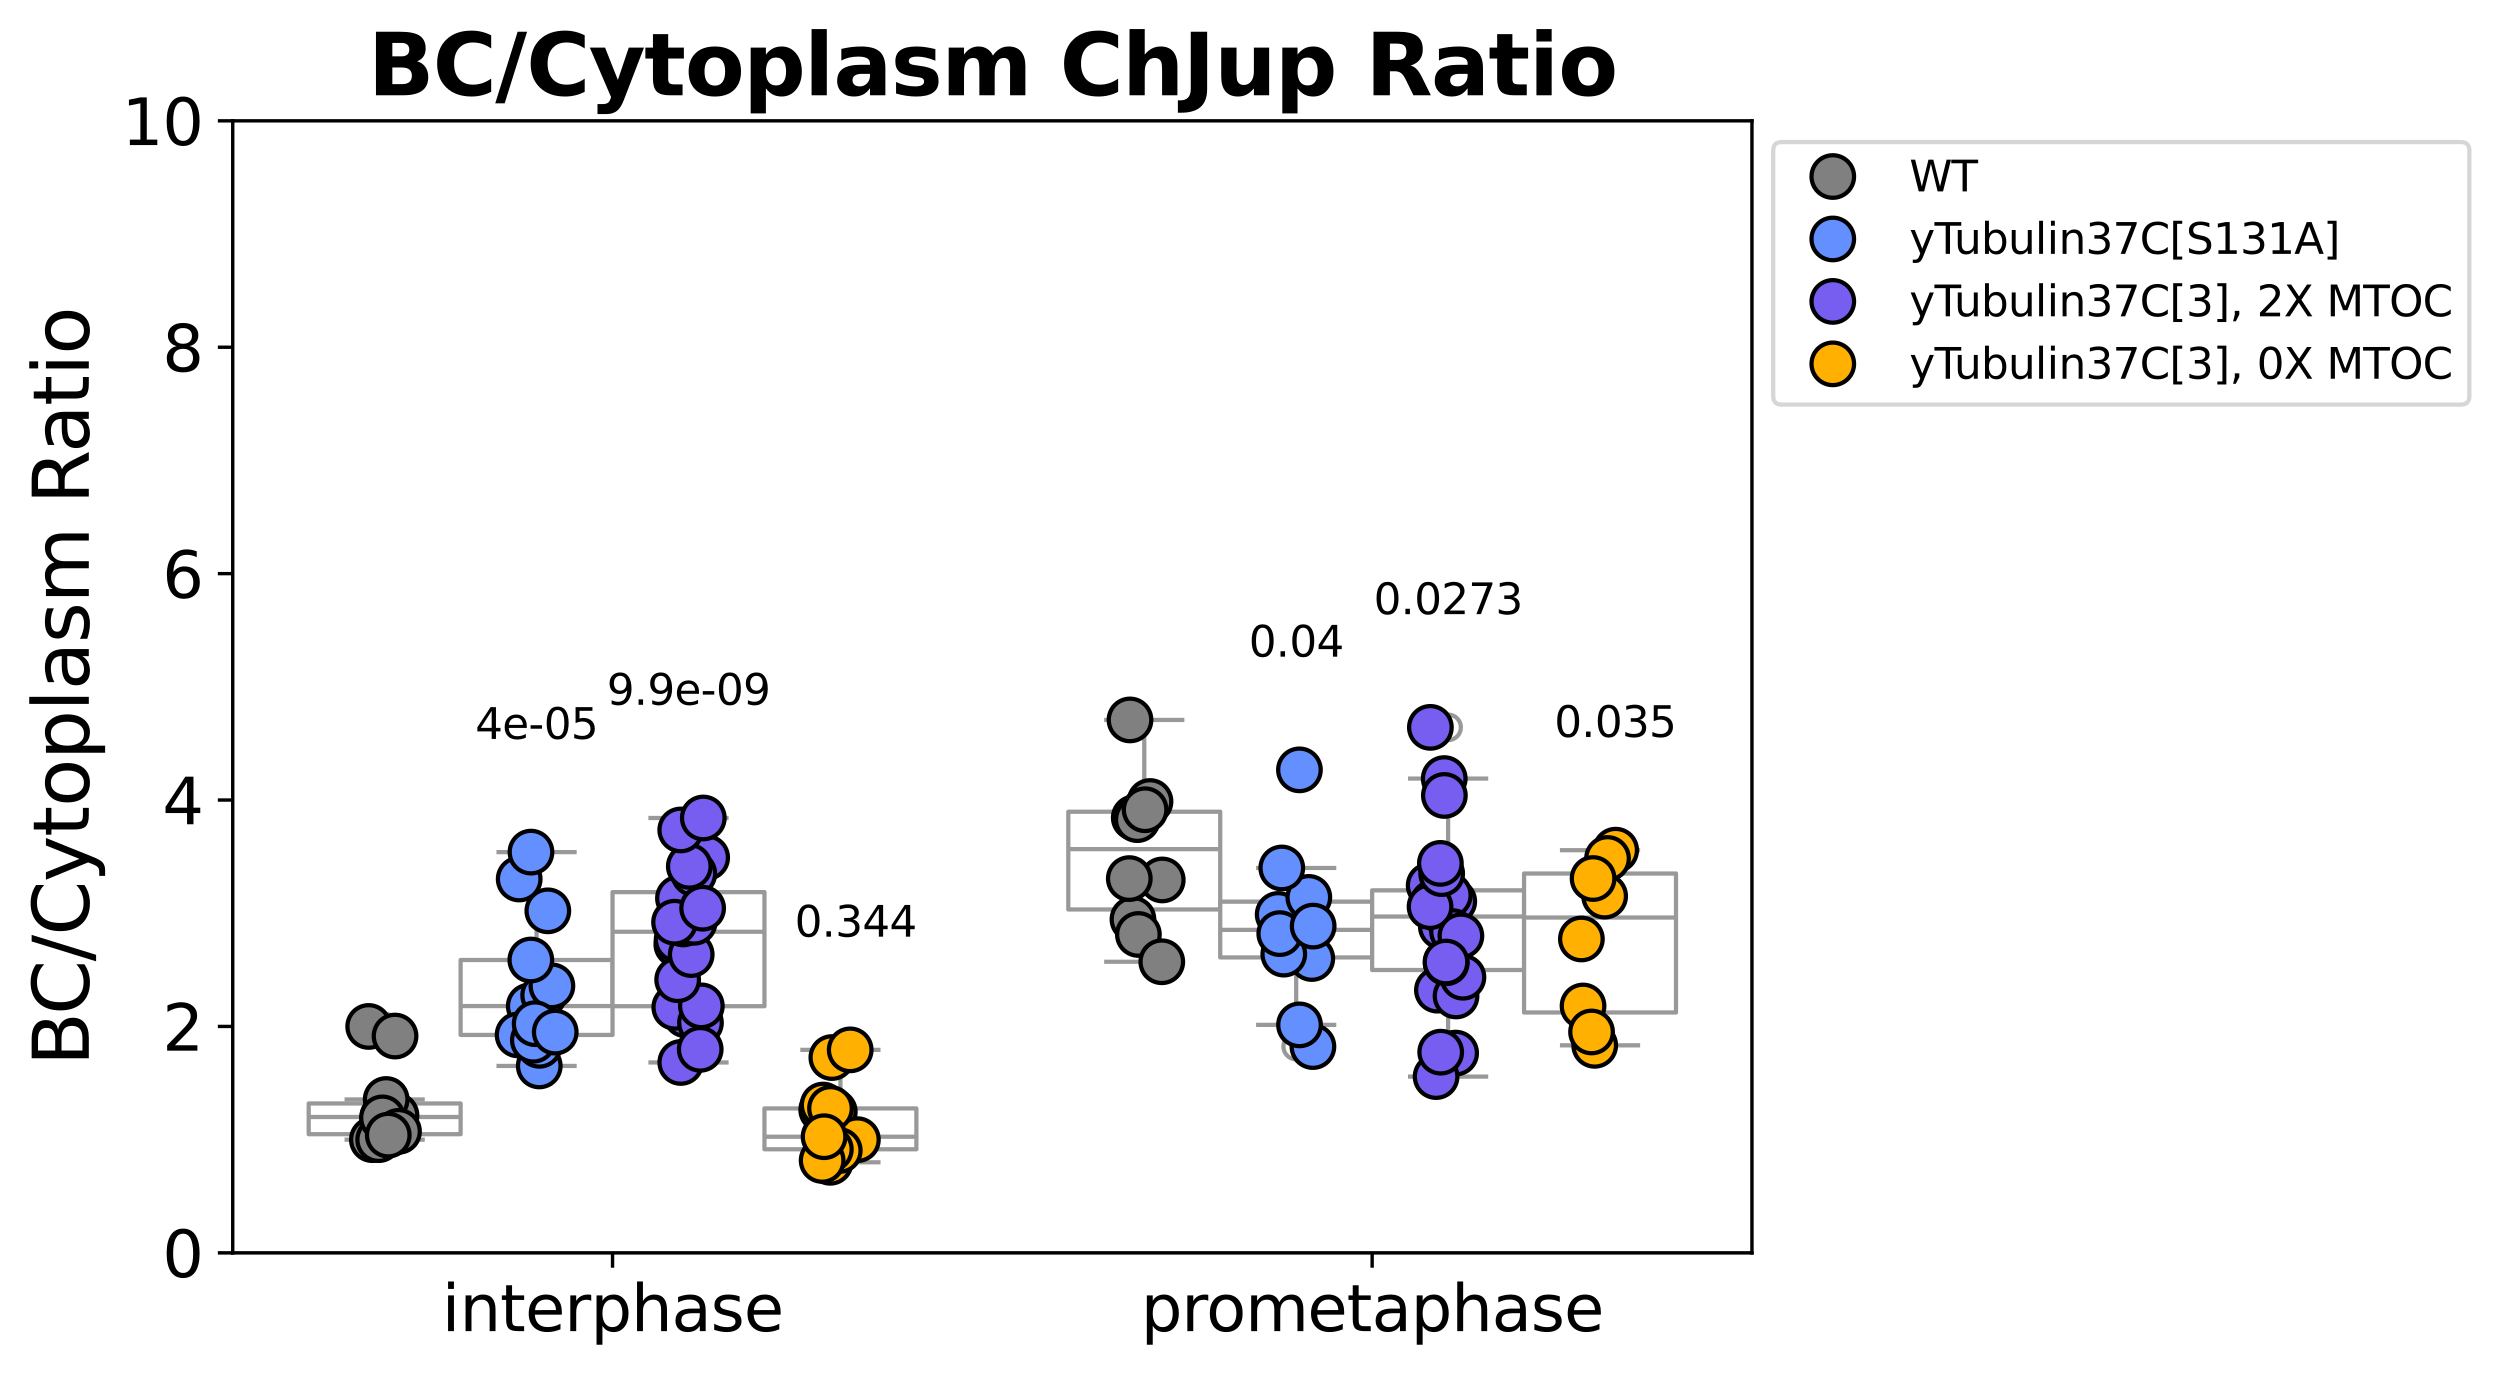 <?xml version="1.0" encoding="utf-8" standalone="no"?>
<!DOCTYPE svg PUBLIC "-//W3C//DTD SVG 1.1//EN"
  "http://www.w3.org/Graphics/SVG/1.1/DTD/svg11.dtd">
<svg xmlns:xlink="http://www.w3.org/1999/xlink" width="587.67pt" height="323.226pt" viewBox="0 0 587.67 323.226" xmlns="http://www.w3.org/2000/svg" version="1.1">
 <defs>
  <style type="text/css">*{stroke-linejoin: round; stroke-linecap: butt}</style>
 </defs>
 <g id="figure_1">
  <g id="patch_1">
   <path d="M 0 323.226 
L 587.67 323.226 
L 587.67 0 
L 0 0 
z
" style="fill: #ffffff"/>
  </g>
  <g id="axes_1">
   <g id="patch_2">
    <path d="M 54.708 294.509 
L 411.828 294.509 
L 411.828 28.397 
L 54.708 28.397 
z
" style="fill: #ffffff"/>
   </g>
   <g id="matplotlib.axis_1">
    <g id="xtick_1">
     <g id="line2d_1">
      <defs>
       <path id="m8f43ff2534" d="M 0 0 
L 0 3.5 
" style="stroke: #000000; stroke-width: 0.8"/>
      </defs>
      <g>
       <use xlink:href="#m8f43ff2534" x="143.988" y="294.509" style="stroke: #000000; stroke-width: 0.8"/>
      </g>
     </g>
     <g id="text_1">
      <!-- interphase -->
      <g transform="translate(103.881 312.907) scale(0.15 -0.15)">
       <defs>
        <path id="DejaVuSans-69" d="M 603 3500 
L 1178 3500 
L 1178 0 
L 603 0 
L 603 3500 
z
M 603 4863 
L 1178 4863 
L 1178 4134 
L 603 4134 
L 603 4863 
z
" transform="scale(0.016)"/>
        <path id="DejaVuSans-6e" d="M 3513 2113 
L 3513 0 
L 2938 0 
L 2938 2094 
Q 2938 2591 2744 2837 
Q 2550 3084 2163 3084 
Q 1697 3084 1428 2787 
Q 1159 2491 1159 1978 
L 1159 0 
L 581 0 
L 581 3500 
L 1159 3500 
L 1159 2956 
Q 1366 3272 1645 3428 
Q 1925 3584 2291 3584 
Q 2894 3584 3203 3211 
Q 3513 2838 3513 2113 
z
" transform="scale(0.016)"/>
        <path id="DejaVuSans-74" d="M 1172 4494 
L 1172 3500 
L 2356 3500 
L 2356 3053 
L 1172 3053 
L 1172 1153 
Q 1172 725 1289 603 
Q 1406 481 1766 481 
L 2356 481 
L 2356 0 
L 1766 0 
Q 1100 0 847 248 
Q 594 497 594 1153 
L 594 3053 
L 172 3053 
L 172 3500 
L 594 3500 
L 594 4494 
L 1172 4494 
z
" transform="scale(0.016)"/>
        <path id="DejaVuSans-65" d="M 3597 1894 
L 3597 1613 
L 953 1613 
Q 991 1019 1311 708 
Q 1631 397 2203 397 
Q 2534 397 2845 478 
Q 3156 559 3463 722 
L 3463 178 
Q 3153 47 2828 -22 
Q 2503 -91 2169 -91 
Q 1331 -91 842 396 
Q 353 884 353 1716 
Q 353 2575 817 3079 
Q 1281 3584 2069 3584 
Q 2775 3584 3186 3129 
Q 3597 2675 3597 1894 
z
M 3022 2063 
Q 3016 2534 2758 2815 
Q 2500 3097 2075 3097 
Q 1594 3097 1305 2825 
Q 1016 2553 972 2059 
L 3022 2063 
z
" transform="scale(0.016)"/>
        <path id="DejaVuSans-72" d="M 2631 2963 
Q 2534 3019 2420 3045 
Q 2306 3072 2169 3072 
Q 1681 3072 1420 2755 
Q 1159 2438 1159 1844 
L 1159 0 
L 581 0 
L 581 3500 
L 1159 3500 
L 1159 2956 
Q 1341 3275 1631 3429 
Q 1922 3584 2338 3584 
Q 2397 3584 2469 3576 
Q 2541 3569 2628 3553 
L 2631 2963 
z
" transform="scale(0.016)"/>
        <path id="DejaVuSans-70" d="M 1159 525 
L 1159 -1331 
L 581 -1331 
L 581 3500 
L 1159 3500 
L 1159 2969 
Q 1341 3281 1617 3432 
Q 1894 3584 2278 3584 
Q 2916 3584 3314 3078 
Q 3713 2572 3713 1747 
Q 3713 922 3314 415 
Q 2916 -91 2278 -91 
Q 1894 -91 1617 61 
Q 1341 213 1159 525 
z
M 3116 1747 
Q 3116 2381 2855 2742 
Q 2594 3103 2138 3103 
Q 1681 3103 1420 2742 
Q 1159 2381 1159 1747 
Q 1159 1113 1420 752 
Q 1681 391 2138 391 
Q 2594 391 2855 752 
Q 3116 1113 3116 1747 
z
" transform="scale(0.016)"/>
        <path id="DejaVuSans-68" d="M 3513 2113 
L 3513 0 
L 2938 0 
L 2938 2094 
Q 2938 2591 2744 2837 
Q 2550 3084 2163 3084 
Q 1697 3084 1428 2787 
Q 1159 2491 1159 1978 
L 1159 0 
L 581 0 
L 581 4863 
L 1159 4863 
L 1159 2956 
Q 1366 3272 1645 3428 
Q 1925 3584 2291 3584 
Q 2894 3584 3203 3211 
Q 3513 2838 3513 2113 
z
" transform="scale(0.016)"/>
        <path id="DejaVuSans-61" d="M 2194 1759 
Q 1497 1759 1228 1600 
Q 959 1441 959 1056 
Q 959 750 1161 570 
Q 1363 391 1709 391 
Q 2188 391 2477 730 
Q 2766 1069 2766 1631 
L 2766 1759 
L 2194 1759 
z
M 3341 1997 
L 3341 0 
L 2766 0 
L 2766 531 
Q 2569 213 2275 61 
Q 1981 -91 1556 -91 
Q 1019 -91 701 211 
Q 384 513 384 1019 
Q 384 1609 779 1909 
Q 1175 2209 1959 2209 
L 2766 2209 
L 2766 2266 
Q 2766 2663 2505 2880 
Q 2244 3097 1772 3097 
Q 1472 3097 1187 3025 
Q 903 2953 641 2809 
L 641 3341 
Q 956 3463 1253 3523 
Q 1550 3584 1831 3584 
Q 2591 3584 2966 3190 
Q 3341 2797 3341 1997 
z
" transform="scale(0.016)"/>
        <path id="DejaVuSans-73" d="M 2834 3397 
L 2834 2853 
Q 2591 2978 2328 3040 
Q 2066 3103 1784 3103 
Q 1356 3103 1142 2972 
Q 928 2841 928 2578 
Q 928 2378 1081 2264 
Q 1234 2150 1697 2047 
L 1894 2003 
Q 2506 1872 2764 1633 
Q 3022 1394 3022 966 
Q 3022 478 2636 193 
Q 2250 -91 1575 -91 
Q 1294 -91 989 -36 
Q 684 19 347 128 
L 347 722 
Q 666 556 975 473 
Q 1284 391 1588 391 
Q 1994 391 2212 530 
Q 2431 669 2431 922 
Q 2431 1156 2273 1281 
Q 2116 1406 1581 1522 
L 1381 1569 
Q 847 1681 609 1914 
Q 372 2147 372 2553 
Q 372 3047 722 3315 
Q 1072 3584 1716 3584 
Q 2034 3584 2315 3537 
Q 2597 3491 2834 3397 
z
" transform="scale(0.016)"/>
       </defs>
       <use xlink:href="#DejaVuSans-69"/>
       <use xlink:href="#DejaVuSans-6e" x="27.783"/>
       <use xlink:href="#DejaVuSans-74" x="91.162"/>
       <use xlink:href="#DejaVuSans-65" x="130.371"/>
       <use xlink:href="#DejaVuSans-72" x="191.895"/>
       <use xlink:href="#DejaVuSans-70" x="233.008"/>
       <use xlink:href="#DejaVuSans-68" x="296.484"/>
       <use xlink:href="#DejaVuSans-61" x="359.863"/>
       <use xlink:href="#DejaVuSans-73" x="421.143"/>
       <use xlink:href="#DejaVuSans-65" x="473.242"/>
      </g>
     </g>
    </g>
    <g id="xtick_2">
     <g id="line2d_2">
      <g>
       <use xlink:href="#m8f43ff2534" x="322.548" y="294.509" style="stroke: #000000; stroke-width: 0.8"/>
      </g>
     </g>
     <g id="text_2">
      <!-- prometaphase -->
      <g transform="translate(268.194 312.907) scale(0.15 -0.15)">
       <defs>
        <path id="DejaVuSans-6f" d="M 1959 3097 
Q 1497 3097 1228 2736 
Q 959 2375 959 1747 
Q 959 1119 1226 758 
Q 1494 397 1959 397 
Q 2419 397 2687 759 
Q 2956 1122 2956 1747 
Q 2956 2369 2687 2733 
Q 2419 3097 1959 3097 
z
M 1959 3584 
Q 2709 3584 3137 3096 
Q 3566 2609 3566 1747 
Q 3566 888 3137 398 
Q 2709 -91 1959 -91 
Q 1206 -91 779 398 
Q 353 888 353 1747 
Q 353 2609 779 3096 
Q 1206 3584 1959 3584 
z
" transform="scale(0.016)"/>
        <path id="DejaVuSans-6d" d="M 3328 2828 
Q 3544 3216 3844 3400 
Q 4144 3584 4550 3584 
Q 5097 3584 5394 3201 
Q 5691 2819 5691 2113 
L 5691 0 
L 5113 0 
L 5113 2094 
Q 5113 2597 4934 2840 
Q 4756 3084 4391 3084 
Q 3944 3084 3684 2787 
Q 3425 2491 3425 1978 
L 3425 0 
L 2847 0 
L 2847 2094 
Q 2847 2600 2669 2842 
Q 2491 3084 2119 3084 
Q 1678 3084 1418 2786 
Q 1159 2488 1159 1978 
L 1159 0 
L 581 0 
L 581 3500 
L 1159 3500 
L 1159 2956 
Q 1356 3278 1631 3431 
Q 1906 3584 2284 3584 
Q 2666 3584 2933 3390 
Q 3200 3197 3328 2828 
z
" transform="scale(0.016)"/>
       </defs>
       <use xlink:href="#DejaVuSans-70"/>
       <use xlink:href="#DejaVuSans-72" x="63.477"/>
       <use xlink:href="#DejaVuSans-6f" x="102.34"/>
       <use xlink:href="#DejaVuSans-6d" x="163.521"/>
       <use xlink:href="#DejaVuSans-65" x="260.934"/>
       <use xlink:href="#DejaVuSans-74" x="322.457"/>
       <use xlink:href="#DejaVuSans-61" x="361.666"/>
       <use xlink:href="#DejaVuSans-70" x="422.945"/>
       <use xlink:href="#DejaVuSans-68" x="486.422"/>
       <use xlink:href="#DejaVuSans-61" x="549.801"/>
       <use xlink:href="#DejaVuSans-73" x="611.08"/>
       <use xlink:href="#DejaVuSans-65" x="663.18"/>
      </g>
     </g>
    </g>
   </g>
   <g id="matplotlib.axis_2">
    <g id="ytick_1">
     <g id="line2d_3">
      <defs>
       <path id="m94ddf66a96" d="M 0 0 
L -3.5 0 
" style="stroke: #000000; stroke-width: 0.8"/>
      </defs>
      <g>
       <use xlink:href="#m94ddf66a96" x="54.708" y="294.509" style="stroke: #000000; stroke-width: 0.8"/>
      </g>
     </g>
     <g id="text_3">
      <!-- 0 -->
      <g transform="translate(38.164 300.208) scale(0.15 -0.15)">
       <defs>
        <path id="DejaVuSans-30" d="M 2034 4250 
Q 1547 4250 1301 3770 
Q 1056 3291 1056 2328 
Q 1056 1369 1301 889 
Q 1547 409 2034 409 
Q 2525 409 2770 889 
Q 3016 1369 3016 2328 
Q 3016 3291 2770 3770 
Q 2525 4250 2034 4250 
z
M 2034 4750 
Q 2819 4750 3233 4129 
Q 3647 3509 3647 2328 
Q 3647 1150 3233 529 
Q 2819 -91 2034 -91 
Q 1250 -91 836 529 
Q 422 1150 422 2328 
Q 422 3509 836 4129 
Q 1250 4750 2034 4750 
z
" transform="scale(0.016)"/>
       </defs>
       <use xlink:href="#DejaVuSans-30"/>
      </g>
     </g>
    </g>
    <g id="ytick_2">
     <g id="line2d_4">
      <g>
       <use xlink:href="#m94ddf66a96" x="54.708" y="241.286" style="stroke: #000000; stroke-width: 0.8"/>
      </g>
     </g>
     <g id="text_4">
      <!-- 2 -->
      <g transform="translate(38.164 246.985) scale(0.15 -0.15)">
       <defs>
        <path id="DejaVuSans-32" d="M 1228 531 
L 3431 531 
L 3431 0 
L 469 0 
L 469 531 
Q 828 903 1448 1529 
Q 2069 2156 2228 2338 
Q 2531 2678 2651 2914 
Q 2772 3150 2772 3378 
Q 2772 3750 2511 3984 
Q 2250 4219 1831 4219 
Q 1534 4219 1204 4116 
Q 875 4013 500 3803 
L 500 4441 
Q 881 4594 1212 4672 
Q 1544 4750 1819 4750 
Q 2544 4750 2975 4387 
Q 3406 4025 3406 3419 
Q 3406 3131 3298 2873 
Q 3191 2616 2906 2266 
Q 2828 2175 2409 1742 
Q 1991 1309 1228 531 
z
" transform="scale(0.016)"/>
       </defs>
       <use xlink:href="#DejaVuSans-32"/>
      </g>
     </g>
    </g>
    <g id="ytick_3">
     <g id="line2d_5">
      <g>
       <use xlink:href="#m94ddf66a96" x="54.708" y="188.064" style="stroke: #000000; stroke-width: 0.8"/>
      </g>
     </g>
     <g id="text_5">
      <!-- 4 -->
      <g transform="translate(38.164 193.763) scale(0.15 -0.15)">
       <defs>
        <path id="DejaVuSans-34" d="M 2419 4116 
L 825 1625 
L 2419 1625 
L 2419 4116 
z
M 2253 4666 
L 3047 4666 
L 3047 1625 
L 3713 1625 
L 3713 1100 
L 3047 1100 
L 3047 0 
L 2419 0 
L 2419 1100 
L 313 1100 
L 313 1709 
L 2253 4666 
z
" transform="scale(0.016)"/>
       </defs>
       <use xlink:href="#DejaVuSans-34"/>
      </g>
     </g>
    </g>
    <g id="ytick_4">
     <g id="line2d_6">
      <g>
       <use xlink:href="#m94ddf66a96" x="54.708" y="134.842" style="stroke: #000000; stroke-width: 0.8"/>
      </g>
     </g>
     <g id="text_6">
      <!-- 6 -->
      <g transform="translate(38.164 140.541) scale(0.15 -0.15)">
       <defs>
        <path id="DejaVuSans-36" d="M 2113 2584 
Q 1688 2584 1439 2293 
Q 1191 2003 1191 1497 
Q 1191 994 1439 701 
Q 1688 409 2113 409 
Q 2538 409 2786 701 
Q 3034 994 3034 1497 
Q 3034 2003 2786 2293 
Q 2538 2584 2113 2584 
z
M 3366 4563 
L 3366 3988 
Q 3128 4100 2886 4159 
Q 2644 4219 2406 4219 
Q 1781 4219 1451 3797 
Q 1122 3375 1075 2522 
Q 1259 2794 1537 2939 
Q 1816 3084 2150 3084 
Q 2853 3084 3261 2657 
Q 3669 2231 3669 1497 
Q 3669 778 3244 343 
Q 2819 -91 2113 -91 
Q 1303 -91 875 529 
Q 447 1150 447 2328 
Q 447 3434 972 4092 
Q 1497 4750 2381 4750 
Q 2619 4750 2861 4703 
Q 3103 4656 3366 4563 
z
" transform="scale(0.016)"/>
       </defs>
       <use xlink:href="#DejaVuSans-36"/>
      </g>
     </g>
    </g>
    <g id="ytick_5">
     <g id="line2d_7">
      <g>
       <use xlink:href="#m94ddf66a96" x="54.708" y="81.619" style="stroke: #000000; stroke-width: 0.8"/>
      </g>
     </g>
     <g id="text_7">
      <!-- 8 -->
      <g transform="translate(38.164 87.318) scale(0.15 -0.15)">
       <defs>
        <path id="DejaVuSans-38" d="M 2034 2216 
Q 1584 2216 1326 1975 
Q 1069 1734 1069 1313 
Q 1069 891 1326 650 
Q 1584 409 2034 409 
Q 2484 409 2743 651 
Q 3003 894 3003 1313 
Q 3003 1734 2745 1975 
Q 2488 2216 2034 2216 
z
M 1403 2484 
Q 997 2584 770 2862 
Q 544 3141 544 3541 
Q 544 4100 942 4425 
Q 1341 4750 2034 4750 
Q 2731 4750 3128 4425 
Q 3525 4100 3525 3541 
Q 3525 3141 3298 2862 
Q 3072 2584 2669 2484 
Q 3125 2378 3379 2068 
Q 3634 1759 3634 1313 
Q 3634 634 3220 271 
Q 2806 -91 2034 -91 
Q 1263 -91 848 271 
Q 434 634 434 1313 
Q 434 1759 690 2068 
Q 947 2378 1403 2484 
z
M 1172 3481 
Q 1172 3119 1398 2916 
Q 1625 2713 2034 2713 
Q 2441 2713 2670 2916 
Q 2900 3119 2900 3481 
Q 2900 3844 2670 4047 
Q 2441 4250 2034 4250 
Q 1625 4250 1398 4047 
Q 1172 3844 1172 3481 
z
" transform="scale(0.016)"/>
       </defs>
       <use xlink:href="#DejaVuSans-38"/>
      </g>
     </g>
    </g>
    <g id="ytick_6">
     <g id="line2d_8">
      <g>
       <use xlink:href="#m94ddf66a96" x="54.708" y="28.397" style="stroke: #000000; stroke-width: 0.8"/>
      </g>
     </g>
     <g id="text_8">
      <!-- 10 -->
      <g transform="translate(28.621 34.096) scale(0.15 -0.15)">
       <defs>
        <path id="DejaVuSans-31" d="M 794 531 
L 1825 531 
L 1825 4091 
L 703 3866 
L 703 4441 
L 1819 4666 
L 2450 4666 
L 2450 531 
L 3481 531 
L 3481 0 
L 794 0 
L 794 531 
z
" transform="scale(0.016)"/>
       </defs>
       <use xlink:href="#DejaVuSans-31"/>
       <use xlink:href="#DejaVuSans-30" x="63.623"/>
      </g>
     </g>
    </g>
    <g id="text_9">
     <!-- BC/Cytoplasm Ratio -->
     <g transform="translate(20.877 250.58) rotate(-90) scale(0.18 -0.18)">
      <defs>
       <path id="DejaVuSans-42" d="M 1259 2228 
L 1259 519 
L 2272 519 
Q 2781 519 3026 730 
Q 3272 941 3272 1375 
Q 3272 1813 3026 2020 
Q 2781 2228 2272 2228 
L 1259 2228 
z
M 1259 4147 
L 1259 2741 
L 2194 2741 
Q 2656 2741 2882 2914 
Q 3109 3088 3109 3444 
Q 3109 3797 2882 3972 
Q 2656 4147 2194 4147 
L 1259 4147 
z
M 628 4666 
L 2241 4666 
Q 2963 4666 3353 4366 
Q 3744 4066 3744 3513 
Q 3744 3084 3544 2831 
Q 3344 2578 2956 2516 
Q 3422 2416 3680 2098 
Q 3938 1781 3938 1306 
Q 3938 681 3513 340 
Q 3088 0 2303 0 
L 628 0 
L 628 4666 
z
" transform="scale(0.016)"/>
       <path id="DejaVuSans-43" d="M 4122 4306 
L 4122 3641 
Q 3803 3938 3442 4084 
Q 3081 4231 2675 4231 
Q 1875 4231 1450 3742 
Q 1025 3253 1025 2328 
Q 1025 1406 1450 917 
Q 1875 428 2675 428 
Q 3081 428 3442 575 
Q 3803 722 4122 1019 
L 4122 359 
Q 3791 134 3420 21 
Q 3050 -91 2638 -91 
Q 1578 -91 968 557 
Q 359 1206 359 2328 
Q 359 3453 968 4101 
Q 1578 4750 2638 4750 
Q 3056 4750 3426 4639 
Q 3797 4528 4122 4306 
z
" transform="scale(0.016)"/>
       <path id="DejaVuSans-2f" d="M 1625 4666 
L 2156 4666 
L 531 -594 
L 0 -594 
L 1625 4666 
z
" transform="scale(0.016)"/>
       <path id="DejaVuSans-79" d="M 2059 -325 
Q 1816 -950 1584 -1140 
Q 1353 -1331 966 -1331 
L 506 -1331 
L 506 -850 
L 844 -850 
Q 1081 -850 1212 -737 
Q 1344 -625 1503 -206 
L 1606 56 
L 191 3500 
L 800 3500 
L 1894 763 
L 2988 3500 
L 3597 3500 
L 2059 -325 
z
" transform="scale(0.016)"/>
       <path id="DejaVuSans-6c" d="M 603 4863 
L 1178 4863 
L 1178 0 
L 603 0 
L 603 4863 
z
" transform="scale(0.016)"/>
       <path id="DejaVuSans-20" transform="scale(0.016)"/>
       <path id="DejaVuSans-52" d="M 2841 2188 
Q 3044 2119 3236 1894 
Q 3428 1669 3622 1275 
L 4263 0 
L 3584 0 
L 2988 1197 
Q 2756 1666 2539 1819 
Q 2322 1972 1947 1972 
L 1259 1972 
L 1259 0 
L 628 0 
L 628 4666 
L 2053 4666 
Q 2853 4666 3247 4331 
Q 3641 3997 3641 3322 
Q 3641 2881 3436 2590 
Q 3231 2300 2841 2188 
z
M 1259 4147 
L 1259 2491 
L 2053 2491 
Q 2509 2491 2742 2702 
Q 2975 2913 2975 3322 
Q 2975 3731 2742 3939 
Q 2509 4147 2053 4147 
L 1259 4147 
z
" transform="scale(0.016)"/>
      </defs>
      <use xlink:href="#DejaVuSans-42"/>
      <use xlink:href="#DejaVuSans-43" x="66.854"/>
      <use xlink:href="#DejaVuSans-2f" x="136.678"/>
      <use xlink:href="#DejaVuSans-43" x="170.369"/>
      <use xlink:href="#DejaVuSans-79" x="240.193"/>
      <use xlink:href="#DejaVuSans-74" x="299.373"/>
      <use xlink:href="#DejaVuSans-6f" x="338.582"/>
      <use xlink:href="#DejaVuSans-70" x="399.764"/>
      <use xlink:href="#DejaVuSans-6c" x="463.24"/>
      <use xlink:href="#DejaVuSans-61" x="491.023"/>
      <use xlink:href="#DejaVuSans-73" x="552.303"/>
      <use xlink:href="#DejaVuSans-6d" x="604.402"/>
      <use xlink:href="#DejaVuSans-20" x="701.814"/>
      <use xlink:href="#DejaVuSans-52" x="733.602"/>
      <use xlink:href="#DejaVuSans-61" x="800.834"/>
      <use xlink:href="#DejaVuSans-74" x="862.113"/>
      <use xlink:href="#DejaVuSans-69" x="901.322"/>
      <use xlink:href="#DejaVuSans-6f" x="929.105"/>
     </g>
    </g>
   </g>
   <g id="patch_3">
    <path d="M 72.564 266.613 
L 108.276 266.613 
L 108.276 259.39 
L 72.564 259.39 
L 72.564 266.613 
z
" clip-path="url(#pa911e5a4b7)" style="fill: #ffffff; stroke: #999999; stroke-linejoin: miter"/>
   </g>
   <g id="line2d_9">
    <path d="M 90.42 266.613 
L 90.42 267.898 
" clip-path="url(#pa911e5a4b7)" style="fill: none; stroke: #999999"/>
   </g>
   <g id="line2d_10">
    <path d="M 90.42 259.39 
L 90.42 258.455 
" clip-path="url(#pa911e5a4b7)" style="fill: none; stroke: #999999"/>
   </g>
   <g id="line2d_11">
    <path d="M 81.492 267.898 
L 99.348 267.898 
" clip-path="url(#pa911e5a4b7)" style="fill: none; stroke: #999999; stroke-linecap: square"/>
   </g>
   <g id="line2d_12">
    <path d="M 81.492 258.455 
L 99.348 258.455 
" clip-path="url(#pa911e5a4b7)" style="fill: none; stroke: #999999; stroke-linecap: square"/>
   </g>
   <g id="line2d_13">
    <defs>
     <path id="mf4f0e2251a" d="M 0 3 
C 0.796 3 1.559 2.684 2.121 2.121 
C 2.684 1.559 3 0.796 3 0 
C 3 -0.796 2.684 -1.559 2.121 -2.121 
C 1.559 -2.684 0.796 -3 0 -3 
C -0.796 -3 -1.559 -2.684 -2.121 -2.121 
C -2.684 -1.559 -3 -0.796 -3 0 
C -3 0.796 -2.684 1.559 -2.121 2.121 
C -1.559 2.684 -0.796 3 0 3 
z
" style="stroke: #999999"/>
    </defs>
    <g clip-path="url(#pa911e5a4b7)">
     <use xlink:href="#mf4f0e2251a" x="90.42" y="241.286" style="fill-opacity: 0; stroke: #999999"/>
     <use xlink:href="#mf4f0e2251a" x="90.42" y="243.542" style="fill-opacity: 0; stroke: #999999"/>
    </g>
   </g>
   <g id="patch_4">
    <path d="M 251.124 213.792 
L 286.836 213.792 
L 286.836 190.814 
L 251.124 190.814 
L 251.124 213.792 
z
" clip-path="url(#pa911e5a4b7)" style="fill: #ffffff; stroke: #999999; stroke-linejoin: miter"/>
   </g>
   <g id="line2d_14">
    <path d="M 268.98 213.792 
L 268.98 226.08 
" clip-path="url(#pa911e5a4b7)" style="fill: none; stroke: #999999"/>
   </g>
   <g id="line2d_15">
    <path d="M 268.98 190.814 
L 268.98 169.232 
" clip-path="url(#pa911e5a4b7)" style="fill: none; stroke: #999999"/>
   </g>
   <g id="line2d_16">
    <path d="M 260.052 226.08 
L 277.908 226.08 
" clip-path="url(#pa911e5a4b7)" style="fill: none; stroke: #999999; stroke-linecap: square"/>
   </g>
   <g id="line2d_17">
    <path d="M 260.052 169.232 
L 277.908 169.232 
" clip-path="url(#pa911e5a4b7)" style="fill: none; stroke: #999999; stroke-linecap: square"/>
   </g>
   <g id="line2d_18"/>
   <g id="patch_5">
    <path d="M 108.276 243.282 
L 143.988 243.282 
L 143.988 225.667 
L 108.276 225.667 
L 108.276 243.282 
z
" clip-path="url(#pa911e5a4b7)" style="fill: #ffffff; stroke: #999999; stroke-linejoin: miter"/>
   </g>
   <g id="line2d_19">
    <path d="M 126.132 243.282 
L 126.132 250.569 
" clip-path="url(#pa911e5a4b7)" style="fill: none; stroke: #999999"/>
   </g>
   <g id="line2d_20">
    <path d="M 126.132 225.667 
L 126.132 200.305 
" clip-path="url(#pa911e5a4b7)" style="fill: none; stroke: #999999"/>
   </g>
   <g id="line2d_21">
    <path d="M 117.204 250.569 
L 135.06 250.569 
" clip-path="url(#pa911e5a4b7)" style="fill: none; stroke: #999999; stroke-linecap: square"/>
   </g>
   <g id="line2d_22">
    <path d="M 117.204 200.305 
L 135.06 200.305 
" clip-path="url(#pa911e5a4b7)" style="fill: none; stroke: #999999; stroke-linecap: square"/>
   </g>
   <g id="line2d_23"/>
   <g id="patch_6">
    <path d="M 286.836 225.061 
L 322.548 225.061 
L 322.548 211.951 
L 286.836 211.951 
L 286.836 225.061 
z
" clip-path="url(#pa911e5a4b7)" style="fill: #ffffff; stroke: #999999; stroke-linejoin: miter"/>
   </g>
   <g id="line2d_24">
    <path d="M 304.692 225.061 
L 304.692 240.917 
" clip-path="url(#pa911e5a4b7)" style="fill: none; stroke: #999999"/>
   </g>
   <g id="line2d_25">
    <path d="M 304.692 211.951 
L 304.692 204.031 
" clip-path="url(#pa911e5a4b7)" style="fill: none; stroke: #999999"/>
   </g>
   <g id="line2d_26">
    <path d="M 295.764 240.917 
L 313.62 240.917 
" clip-path="url(#pa911e5a4b7)" style="fill: none; stroke: #999999; stroke-linecap: square"/>
   </g>
   <g id="line2d_27">
    <path d="M 295.764 204.031 
L 313.62 204.031 
" clip-path="url(#pa911e5a4b7)" style="fill: none; stroke: #999999; stroke-linecap: square"/>
   </g>
   <g id="line2d_28">
    <g clip-path="url(#pa911e5a4b7)">
     <use xlink:href="#mf4f0e2251a" x="304.692" y="246.017" style="fill-opacity: 0; stroke: #999999"/>
     <use xlink:href="#mf4f0e2251a" x="304.692" y="180.968" style="fill-opacity: 0; stroke: #999999"/>
    </g>
   </g>
   <g id="patch_7">
    <path d="M 143.988 236.532 
L 179.7 236.532 
L 179.7 209.705 
L 143.988 209.705 
L 143.988 236.532 
z
" clip-path="url(#pa911e5a4b7)" style="fill: #ffffff; stroke: #999999; stroke-linejoin: miter"/>
   </g>
   <g id="line2d_29">
    <path d="M 161.844 236.532 
L 161.844 249.754 
" clip-path="url(#pa911e5a4b7)" style="fill: none; stroke: #999999"/>
   </g>
   <g id="line2d_30">
    <path d="M 161.844 209.705 
L 161.844 192.283 
" clip-path="url(#pa911e5a4b7)" style="fill: none; stroke: #999999"/>
   </g>
   <g id="line2d_31">
    <path d="M 152.916 249.754 
L 170.772 249.754 
" clip-path="url(#pa911e5a4b7)" style="fill: none; stroke: #999999; stroke-linecap: square"/>
   </g>
   <g id="line2d_32">
    <path d="M 152.916 192.283 
L 170.772 192.283 
" clip-path="url(#pa911e5a4b7)" style="fill: none; stroke: #999999; stroke-linecap: square"/>
   </g>
   <g id="line2d_33"/>
   <g id="patch_8">
    <path d="M 322.548 228.017 
L 358.26 228.017 
L 358.26 209.293 
L 322.548 209.293 
L 322.548 228.017 
z
" clip-path="url(#pa911e5a4b7)" style="fill: #ffffff; stroke: #999999; stroke-linejoin: miter"/>
   </g>
   <g id="line2d_34">
    <path d="M 340.404 228.017 
L 340.404 253.071 
" clip-path="url(#pa911e5a4b7)" style="fill: none; stroke: #999999"/>
   </g>
   <g id="line2d_35">
    <path d="M 340.404 209.293 
L 340.404 183.017 
" clip-path="url(#pa911e5a4b7)" style="fill: none; stroke: #999999"/>
   </g>
   <g id="line2d_36">
    <path d="M 331.476 253.071 
L 349.332 253.071 
" clip-path="url(#pa911e5a4b7)" style="fill: none; stroke: #999999; stroke-linecap: square"/>
   </g>
   <g id="line2d_37">
    <path d="M 331.476 183.017 
L 349.332 183.017 
" clip-path="url(#pa911e5a4b7)" style="fill: none; stroke: #999999; stroke-linecap: square"/>
   </g>
   <g id="line2d_38">
    <g clip-path="url(#pa911e5a4b7)">
     <use xlink:href="#mf4f0e2251a" x="340.404" y="170.98" style="fill-opacity: 0; stroke: #999999"/>
    </g>
   </g>
   <g id="patch_9">
    <path d="M 179.7 270.162 
L 215.412 270.162 
L 215.412 260.557 
L 179.7 260.557 
L 179.7 270.162 
z
" clip-path="url(#pa911e5a4b7)" style="fill: #ffffff; stroke: #999999; stroke-linejoin: miter"/>
   </g>
   <g id="line2d_39">
    <path d="M 197.556 270.162 
L 197.556 273.22 
" clip-path="url(#pa911e5a4b7)" style="fill: none; stroke: #999999"/>
   </g>
   <g id="line2d_40">
    <path d="M 197.556 260.557 
L 197.556 246.792 
" clip-path="url(#pa911e5a4b7)" style="fill: none; stroke: #999999"/>
   </g>
   <g id="line2d_41">
    <path d="M 188.628 273.22 
L 206.484 273.22 
" clip-path="url(#pa911e5a4b7)" style="fill: none; stroke: #999999; stroke-linecap: square"/>
   </g>
   <g id="line2d_42">
    <path d="M 188.628 246.792 
L 206.484 246.792 
" clip-path="url(#pa911e5a4b7)" style="fill: none; stroke: #999999; stroke-linecap: square"/>
   </g>
   <g id="line2d_43"/>
   <g id="patch_10">
    <path d="M 358.26 238.004 
L 393.972 238.004 
L 393.972 205.336 
L 358.26 205.336 
L 358.26 238.004 
z
" clip-path="url(#pa911e5a4b7)" style="fill: #ffffff; stroke: #999999; stroke-linejoin: miter"/>
   </g>
   <g id="line2d_44">
    <path d="M 376.116 238.004 
L 376.116 245.722 
" clip-path="url(#pa911e5a4b7)" style="fill: none; stroke: #999999"/>
   </g>
   <g id="line2d_45">
    <path d="M 376.116 205.336 
L 376.116 199.849 
" clip-path="url(#pa911e5a4b7)" style="fill: none; stroke: #999999"/>
   </g>
   <g id="line2d_46">
    <path d="M 367.188 245.722 
L 385.044 245.722 
" clip-path="url(#pa911e5a4b7)" style="fill: none; stroke: #999999; stroke-linecap: square"/>
   </g>
   <g id="line2d_47">
    <path d="M 367.188 199.849 
L 385.044 199.849 
" clip-path="url(#pa911e5a4b7)" style="fill: none; stroke: #999999; stroke-linecap: square"/>
   </g>
   <g id="line2d_48"/>
   <g id="line2d_49">
    <path d="M 72.564 262.567 
L 108.276 262.567 
" clip-path="url(#pa911e5a4b7)" style="fill: none; stroke: #999999"/>
   </g>
   <g id="line2d_50">
    <path d="M 251.124 199.599 
L 286.836 199.599 
" clip-path="url(#pa911e5a4b7)" style="fill: none; stroke: #999999"/>
   </g>
   <g id="line2d_51">
    <path d="M 108.276 236.496 
L 143.988 236.496 
" clip-path="url(#pa911e5a4b7)" style="fill: none; stroke: #999999"/>
   </g>
   <g id="line2d_52">
    <path d="M 286.836 218.582 
L 322.548 218.582 
" clip-path="url(#pa911e5a4b7)" style="fill: none; stroke: #999999"/>
   </g>
   <g id="line2d_53">
    <path d="M 143.988 219.028 
L 179.7 219.028 
" clip-path="url(#pa911e5a4b7)" style="fill: none; stroke: #999999"/>
   </g>
   <g id="line2d_54">
    <path d="M 322.548 215.447 
L 358.26 215.447 
" clip-path="url(#pa911e5a4b7)" style="fill: none; stroke: #999999"/>
   </g>
   <g id="line2d_55">
    <path d="M 179.7 267.206 
L 215.412 267.206 
" clip-path="url(#pa911e5a4b7)" style="fill: none; stroke: #999999"/>
   </g>
   <g id="line2d_56">
    <path d="M 358.26 215.688 
L 393.972 215.688 
" clip-path="url(#pa911e5a4b7)" style="fill: none; stroke: #999999"/>
   </g>
   <g id="patch_11">
    <path d="M 54.708 294.509 
L 54.708 28.397 
" style="fill: none; stroke: #000000; stroke-width: 0.8; stroke-linejoin: miter; stroke-linecap: square"/>
   </g>
   <g id="patch_12">
    <path d="M 411.828 294.509 
L 411.828 28.397 
" style="fill: none; stroke: #000000; stroke-width: 0.8; stroke-linejoin: miter; stroke-linecap: square"/>
   </g>
   <g id="patch_13">
    <path d="M 54.708 294.509 
L 411.828 294.509 
" style="fill: none; stroke: #000000; stroke-width: 0.8; stroke-linejoin: miter; stroke-linecap: square"/>
   </g>
   <g id="patch_14">
    <path d="M 54.708 28.397 
L 411.828 28.397 
" style="fill: none; stroke: #000000; stroke-width: 0.8; stroke-linejoin: miter; stroke-linecap: square"/>
   </g>
   <g id="PathCollection_1">
    <defs>
     <path id="C0_0_6f4f2daf29" d="M 0 5 
C 1.326 5 2.598 4.473 3.536 3.536 
C 4.473 2.598 5 1.326 5 -0 
C 5 -1.326 4.473 -2.598 3.536 -3.536 
C 2.598 -4.473 1.326 -5 0 -5 
C -1.326 -5 -2.598 -4.473 -3.536 -3.536 
C -4.473 -2.598 -5 -1.326 -5 0 
C -5 1.326 -4.473 2.598 -3.536 3.536 
C -2.598 4.473 -1.326 5 0 5 
z
"/>
    </defs>
    <g clip-path="url(#pa911e5a4b7)">
     <use xlink:href="#C0_0_6f4f2daf29" x="90.078" y="262.354" style="fill: #808080; stroke: #000000"/>
    </g>
    <g clip-path="url(#pa911e5a4b7)">
     <use xlink:href="#C0_0_6f4f2daf29" x="93.087" y="262.195" style="fill: #808080; stroke: #000000"/>
    </g>
    <g clip-path="url(#pa911e5a4b7)">
     <use xlink:href="#C0_0_6f4f2daf29" x="87.534" y="267.898" style="fill: #808080; stroke: #000000"/>
    </g>
    <g clip-path="url(#pa911e5a4b7)">
     <use xlink:href="#C0_0_6f4f2daf29" x="90.778" y="258.455" style="fill: #808080; stroke: #000000"/>
    </g>
    <g clip-path="url(#pa911e5a4b7)">
     <use xlink:href="#C0_0_6f4f2daf29" x="86.665" y="241.286" style="fill: #808080; stroke: #000000"/>
    </g>
    <g clip-path="url(#pa911e5a4b7)">
     <use xlink:href="#C0_0_6f4f2daf29" x="89.016" y="267.898" style="fill: #808080; stroke: #000000"/>
    </g>
    <g clip-path="url(#pa911e5a4b7)">
     <use xlink:href="#C0_0_6f4f2daf29" x="89.899" y="262.78" style="fill: #808080; stroke: #000000"/>
    </g>
    <g clip-path="url(#pa911e5a4b7)">
     <use xlink:href="#C0_0_6f4f2daf29" x="92.862" y="243.542" style="fill: #808080; stroke: #000000"/>
    </g>
    <g clip-path="url(#pa911e5a4b7)">
     <use xlink:href="#C0_0_6f4f2daf29" x="93.677" y="265.951" style="fill: #808080; stroke: #000000"/>
    </g>
    <g clip-path="url(#pa911e5a4b7)">
     <use xlink:href="#C0_0_6f4f2daf29" x="91.27" y="266.833" style="fill: #808080; stroke: #000000"/>
    </g>
   </g>
   <g id="PathCollection_2">
    <defs>
     <path id="C1_0_82a3ca4d7b" d="M 0 5 
C 1.326 5 2.598 4.473 3.536 3.536 
C 4.473 2.598 5 1.326 5 -0 
C 5 -1.326 4.473 -2.598 3.536 -3.536 
C 2.598 -4.473 1.326 -5 0 -5 
C -1.326 -5 -2.598 -4.473 -3.536 -3.536 
C -4.473 -2.598 -5 -1.326 -5 0 
C -5 1.326 -4.473 2.598 -3.536 3.536 
C -2.598 4.473 -1.326 5 0 5 
z
"/>
    </defs>
    <g clip-path="url(#pa911e5a4b7)">
     <use xlink:href="#C1_0_82a3ca4d7b" x="124.41" y="236.496" style="fill: #648fff; stroke: #000000"/>
    </g>
    <g clip-path="url(#pa911e5a4b7)">
     <use xlink:href="#C1_0_82a3ca4d7b" x="121.788" y="243.282" style="fill: #648fff; stroke: #000000"/>
    </g>
    <g clip-path="url(#pa911e5a4b7)">
     <use xlink:href="#C1_0_82a3ca4d7b" x="126.762" y="250.569" style="fill: #648fff; stroke: #000000"/>
    </g>
    <g clip-path="url(#pa911e5a4b7)">
     <use xlink:href="#C1_0_82a3ca4d7b" x="126.799" y="245.722" style="fill: #648fff; stroke: #000000"/>
    </g>
    <g clip-path="url(#pa911e5a4b7)">
     <use xlink:href="#C1_0_82a3ca4d7b" x="128.777" y="214.109" style="fill: #648fff; stroke: #000000"/>
    </g>
    <g clip-path="url(#pa911e5a4b7)">
     <use xlink:href="#C1_0_82a3ca4d7b" x="127.798" y="233.959" style="fill: #648fff; stroke: #000000"/>
    </g>
    <g clip-path="url(#pa911e5a4b7)">
     <use xlink:href="#C1_0_82a3ca4d7b" x="125.374" y="244.532" style="fill: #648fff; stroke: #000000"/>
    </g>
    <g clip-path="url(#pa911e5a4b7)">
     <use xlink:href="#C1_0_82a3ca4d7b" x="122.045" y="206.63" style="fill: #648fff; stroke: #000000"/>
    </g>
    <g clip-path="url(#pa911e5a4b7)">
     <use xlink:href="#C1_0_82a3ca4d7b" x="124.816" y="200.305" style="fill: #648fff; stroke: #000000"/>
    </g>
    <g clip-path="url(#pa911e5a4b7)">
     <use xlink:href="#C1_0_82a3ca4d7b" x="129.736" y="231.747" style="fill: #648fff; stroke: #000000"/>
    </g>
    <g clip-path="url(#pa911e5a4b7)">
     <use xlink:href="#C1_0_82a3ca4d7b" x="125.796" y="240.637" style="fill: #648fff; stroke: #000000"/>
    </g>
    <g clip-path="url(#pa911e5a4b7)">
     <use xlink:href="#C1_0_82a3ca4d7b" x="130.519" y="242.617" style="fill: #648fff; stroke: #000000"/>
    </g>
    <g clip-path="url(#pa911e5a4b7)">
     <use xlink:href="#C1_0_82a3ca4d7b" x="124.779" y="225.667" style="fill: #648fff; stroke: #000000"/>
    </g>
   </g>
   <g id="PathCollection_3">
    <defs>
     <path id="C2_0_e0b9334327" d="M 0 5 
C 1.326 5 2.598 4.473 3.536 3.536 
C 4.473 2.598 5 1.326 5 -0 
C 5 -1.326 4.473 -2.598 3.536 -3.536 
C 2.598 -4.473 1.326 -5 0 -5 
C -1.326 -5 -2.598 -4.473 -3.536 -3.536 
C -4.473 -2.598 -5 -1.326 -5 0 
C -5 1.326 -4.473 2.598 -3.536 3.536 
C -2.598 4.473 -1.326 5 0 5 
z
"/>
    </defs>
    <g clip-path="url(#pa911e5a4b7)">
     <use xlink:href="#C2_0_e0b9334327" x="161.221" y="238.571" style="fill: #785ef0; stroke: #000000"/>
    </g>
    <g clip-path="url(#pa911e5a4b7)">
     <use xlink:href="#C2_0_e0b9334327" x="159.482" y="211.153" style="fill: #785ef0; stroke: #000000"/>
    </g>
    <g clip-path="url(#pa911e5a4b7)">
     <use xlink:href="#C2_0_e0b9334327" x="159.102" y="222.016" style="fill: #785ef0; stroke: #000000"/>
    </g>
    <g clip-path="url(#pa911e5a4b7)">
     <use xlink:href="#C2_0_e0b9334327" x="158.621" y="236.783" style="fill: #785ef0; stroke: #000000"/>
    </g>
    <g clip-path="url(#pa911e5a4b7)">
     <use xlink:href="#C2_0_e0b9334327" x="166.116" y="201.595" style="fill: #785ef0; stroke: #000000"/>
    </g>
    <g clip-path="url(#pa911e5a4b7)">
     <use xlink:href="#C2_0_e0b9334327" x="164.657" y="240.428" style="fill: #785ef0; stroke: #000000"/>
    </g>
    <g clip-path="url(#pa911e5a4b7)">
     <use xlink:href="#C2_0_e0b9334327" x="159.172" y="220.864" style="fill: #785ef0; stroke: #000000"/>
    </g>
    <g clip-path="url(#pa911e5a4b7)">
     <use xlink:href="#C2_0_e0b9334327" x="163.094" y="205.361" style="fill: #785ef0; stroke: #000000"/>
    </g>
    <g clip-path="url(#pa911e5a4b7)">
     <use xlink:href="#C2_0_e0b9334327" x="164.864" y="236.448" style="fill: #785ef0; stroke: #000000"/>
    </g>
    <g clip-path="url(#pa911e5a4b7)">
     <use xlink:href="#C2_0_e0b9334327" x="160.029" y="249.754" style="fill: #785ef0; stroke: #000000"/>
    </g>
    <g clip-path="url(#pa911e5a4b7)">
     <use xlink:href="#C2_0_e0b9334327" x="159.298" y="230.3" style="fill: #785ef0; stroke: #000000"/>
    </g>
    <g clip-path="url(#pa911e5a4b7)">
     <use xlink:href="#C2_0_e0b9334327" x="162.034" y="203.647" style="fill: #785ef0; stroke: #000000"/>
    </g>
    <g clip-path="url(#pa911e5a4b7)">
     <use xlink:href="#C2_0_e0b9334327" x="164.596" y="246.665" style="fill: #785ef0; stroke: #000000"/>
    </g>
    <g clip-path="url(#pa911e5a4b7)">
     <use xlink:href="#C2_0_e0b9334327" x="162.48" y="224.385" style="fill: #785ef0; stroke: #000000"/>
    </g>
    <g clip-path="url(#pa911e5a4b7)">
     <use xlink:href="#C2_0_e0b9334327" x="160.018" y="195.099" style="fill: #785ef0; stroke: #000000"/>
    </g>
    <g clip-path="url(#pa911e5a4b7)">
     <use xlink:href="#C2_0_e0b9334327" x="165.323" y="192.283" style="fill: #785ef0; stroke: #000000"/>
    </g>
    <g clip-path="url(#pa911e5a4b7)">
     <use xlink:href="#C2_0_e0b9334327" x="160.615" y="217.193" style="fill: #785ef0; stroke: #000000"/>
    </g>
    <g clip-path="url(#pa911e5a4b7)">
     <use xlink:href="#C2_0_e0b9334327" x="163.172" y="216.804" style="fill: #785ef0; stroke: #000000"/>
    </g>
    <g clip-path="url(#pa911e5a4b7)">
     <use xlink:href="#C2_0_e0b9334327" x="158.565" y="216.787" style="fill: #785ef0; stroke: #000000"/>
    </g>
    <g clip-path="url(#pa911e5a4b7)">
     <use xlink:href="#C2_0_e0b9334327" x="165.168" y="213.493" style="fill: #785ef0; stroke: #000000"/>
    </g>
   </g>
   <g id="PathCollection_4">
    <defs>
     <path id="C3_0_0e13a28a3e" d="M 0 5 
C 1.326 5 2.598 4.473 3.536 3.536 
C 4.473 2.598 5 1.326 5 -0 
C 5 -1.326 4.473 -2.598 3.536 -3.536 
C 2.598 -4.473 1.326 -5 0 -5 
C -1.326 -5 -2.598 -4.473 -3.536 -3.536 
C -4.473 -2.598 -5 -1.326 -5 0 
C -5 1.326 -4.473 2.598 -3.536 3.536 
C -2.598 4.473 -1.326 5 0 5 
z
"/>
    </defs>
    <g clip-path="url(#pa911e5a4b7)">
     <use xlink:href="#C3_0_0e13a28a3e" x="195.544" y="248.597" style="fill: #ffb000; stroke: #000000"/>
    </g>
    <g clip-path="url(#pa911e5a4b7)">
     <use xlink:href="#C3_0_0e13a28a3e" x="199.856" y="246.792" style="fill: #ffb000; stroke: #000000"/>
    </g>
    <g clip-path="url(#pa911e5a4b7)">
     <use xlink:href="#C3_0_0e13a28a3e" x="196.118" y="261.341" style="fill: #ffb000; stroke: #000000"/>
    </g>
    <g clip-path="url(#pa911e5a4b7)">
     <use xlink:href="#C3_0_0e13a28a3e" x="199.057" y="267.898" style="fill: #ffb000; stroke: #000000"/>
    </g>
    <g clip-path="url(#pa911e5a4b7)">
     <use xlink:href="#C3_0_0e13a28a3e" x="201.549" y="267.898" style="fill: #ffb000; stroke: #000000"/>
    </g>
    <g clip-path="url(#pa911e5a4b7)">
     <use xlink:href="#C3_0_0e13a28a3e" x="195.153" y="273.22" style="fill: #ffb000; stroke: #000000"/>
    </g>
    <g clip-path="url(#pa911e5a4b7)">
     <use xlink:href="#C3_0_0e13a28a3e" x="197.284" y="270.456" style="fill: #ffb000; stroke: #000000"/>
    </g>
    <g clip-path="url(#pa911e5a4b7)">
     <use xlink:href="#C3_0_0e13a28a3e" x="195.187" y="270.162" style="fill: #ffb000; stroke: #000000"/>
    </g>
    <g clip-path="url(#pa911e5a4b7)">
     <use xlink:href="#C3_0_0e13a28a3e" x="193.159" y="260.895" style="fill: #ffb000; stroke: #000000"/>
    </g>
    <g clip-path="url(#pa911e5a4b7)">
     <use xlink:href="#C3_0_0e13a28a3e" x="193.485" y="259.766" style="fill: #ffb000; stroke: #000000"/>
    </g>
    <g clip-path="url(#pa911e5a4b7)">
     <use xlink:href="#C3_0_0e13a28a3e" x="195.224" y="260.557" style="fill: #ffb000; stroke: #000000"/>
    </g>
    <g clip-path="url(#pa911e5a4b7)">
     <use xlink:href="#C3_0_0e13a28a3e" x="193.259" y="272.785" style="fill: #ffb000; stroke: #000000"/>
    </g>
    <g clip-path="url(#pa911e5a4b7)">
     <use xlink:href="#C3_0_0e13a28a3e" x="193.716" y="267.206" style="fill: #ffb000; stroke: #000000"/>
    </g>
   </g>
   <g id="PathCollection_5">
    <defs>
     <path id="C4_0_b23ebe7def" d="M 0 5 
C 1.326 5 2.598 4.473 3.536 3.536 
C 4.473 2.598 5 1.326 5 -0 
C 5 -1.326 4.473 -2.598 3.536 -3.536 
C 2.598 -4.473 1.326 -5 0 -5 
C -1.326 -5 -2.598 -4.473 -3.536 -3.536 
C -4.473 -2.598 -5 -1.326 -5 0 
C -5 1.326 -4.473 2.598 -3.536 3.536 
C -2.598 4.473 -1.326 5 0 5 
z
"/>
    </defs>
    <g clip-path="url(#pa911e5a4b7)">
     <use xlink:href="#C4_0_b23ebe7def" x="270.33" y="188.405" style="fill: #808080; stroke: #000000"/>
    </g>
    <g clip-path="url(#pa911e5a4b7)">
     <use xlink:href="#C4_0_b23ebe7def" x="266.321" y="216.106" style="fill: #808080; stroke: #000000"/>
    </g>
    <g clip-path="url(#pa911e5a4b7)">
     <use xlink:href="#C4_0_b23ebe7def" x="266.63" y="192.222" style="fill: #808080; stroke: #000000"/>
    </g>
    <g clip-path="url(#pa911e5a4b7)">
     <use xlink:href="#C4_0_b23ebe7def" x="273.208" y="206.848" style="fill: #808080; stroke: #000000"/>
    </g>
    <g clip-path="url(#pa911e5a4b7)">
     <use xlink:href="#C4_0_b23ebe7def" x="265.462" y="206.529" style="fill: #808080; stroke: #000000"/>
    </g>
    <g clip-path="url(#pa911e5a4b7)">
     <use xlink:href="#C4_0_b23ebe7def" x="265.631" y="169.232" style="fill: #808080; stroke: #000000"/>
    </g>
    <g clip-path="url(#pa911e5a4b7)">
     <use xlink:href="#C4_0_b23ebe7def" x="267.342" y="192.67" style="fill: #808080; stroke: #000000"/>
    </g>
    <g clip-path="url(#pa911e5a4b7)">
     <use xlink:href="#C4_0_b23ebe7def" x="269.177" y="190.345" style="fill: #808080; stroke: #000000"/>
    </g>
    <g clip-path="url(#pa911e5a4b7)">
     <use xlink:href="#C4_0_b23ebe7def" x="267.599" y="219.665" style="fill: #808080; stroke: #000000"/>
    </g>
    <g clip-path="url(#pa911e5a4b7)">
     <use xlink:href="#C4_0_b23ebe7def" x="273.098" y="226.08" style="fill: #808080; stroke: #000000"/>
    </g>
   </g>
   <g id="PathCollection_6">
    <defs>
     <path id="C5_0_4691d77832" d="M 0 5 
C 1.326 5 2.598 4.473 3.536 3.536 
C 4.473 2.598 5 1.326 5 -0 
C 5 -1.326 4.473 -2.598 3.536 -3.536 
C 2.598 -4.473 1.326 -5 0 -5 
C -1.326 -5 -2.598 -4.473 -3.536 -3.536 
C -4.473 -2.598 -5 -1.326 -5 0 
C -5 1.326 -4.473 2.598 -3.536 3.536 
C -2.598 4.473 -1.326 5 0 5 
z
"/>
    </defs>
    <g clip-path="url(#pa911e5a4b7)">
     <use xlink:href="#C5_0_4691d77832" x="300.458" y="214.955" style="fill: #648fff; stroke: #000000"/>
    </g>
    <g clip-path="url(#pa911e5a4b7)">
     <use xlink:href="#C5_0_4691d77832" x="308.359" y="225.32" style="fill: #648fff; stroke: #000000"/>
    </g>
    <g clip-path="url(#pa911e5a4b7)">
     <use xlink:href="#C5_0_4691d77832" x="305.456" y="180.968" style="fill: #648fff; stroke: #000000"/>
    </g>
    <g clip-path="url(#pa911e5a4b7)">
     <use xlink:href="#C5_0_4691d77832" x="301.779" y="224.285" style="fill: #648fff; stroke: #000000"/>
    </g>
    <g clip-path="url(#pa911e5a4b7)">
     <use xlink:href="#C5_0_4691d77832" x="307.665" y="210.95" style="fill: #648fff; stroke: #000000"/>
    </g>
    <g clip-path="url(#pa911e5a4b7)">
     <use xlink:href="#C5_0_4691d77832" x="301.306" y="204.031" style="fill: #648fff; stroke: #000000"/>
    </g>
    <g clip-path="url(#pa911e5a4b7)">
     <use xlink:href="#C5_0_4691d77832" x="300.834" y="219.465" style="fill: #648fff; stroke: #000000"/>
    </g>
    <g clip-path="url(#pa911e5a4b7)">
     <use xlink:href="#C5_0_4691d77832" x="308.627" y="246.017" style="fill: #648fff; stroke: #000000"/>
    </g>
    <g clip-path="url(#pa911e5a4b7)">
     <use xlink:href="#C5_0_4691d77832" x="305.476" y="240.917" style="fill: #648fff; stroke: #000000"/>
    </g>
    <g clip-path="url(#pa911e5a4b7)">
     <use xlink:href="#C5_0_4691d77832" x="308.682" y="217.699" style="fill: #648fff; stroke: #000000"/>
    </g>
   </g>
   <g id="PathCollection_7">
    <defs>
     <path id="C6_0_94f7cca3e8" d="M 0 5 
C 1.326 5 2.598 4.473 3.536 3.536 
C 4.473 2.598 5 1.326 5 -0 
C 5 -1.326 4.473 -2.598 3.536 -3.536 
C 2.598 -4.473 1.326 -5 0 -5 
C -1.326 -5 -2.598 -4.473 -3.536 -3.536 
C -4.473 -2.598 -5 -1.326 -5 0 
C -5 1.326 -4.473 2.598 -3.536 3.536 
C -2.598 4.473 -1.326 5 0 5 
z
"/>
    </defs>
    <g clip-path="url(#pa911e5a4b7)">
     <use xlink:href="#C6_0_94f7cca3e8" x="338.808" y="217.806" style="fill: #785ef0; stroke: #000000"/>
    </g>
    <g clip-path="url(#pa911e5a4b7)">
     <use xlink:href="#C6_0_94f7cca3e8" x="337.89" y="232.757" style="fill: #785ef0; stroke: #000000"/>
    </g>
    <g clip-path="url(#pa911e5a4b7)">
     <use xlink:href="#C6_0_94f7cca3e8" x="342.175" y="247.548" style="fill: #785ef0; stroke: #000000"/>
    </g>
    <g clip-path="url(#pa911e5a4b7)">
     <use xlink:href="#C6_0_94f7cca3e8" x="342.272" y="234.122" style="fill: #785ef0; stroke: #000000"/>
    </g>
    <g clip-path="url(#pa911e5a4b7)">
     <use xlink:href="#C6_0_94f7cca3e8" x="339.496" y="183.017" style="fill: #785ef0; stroke: #000000"/>
    </g>
    <g clip-path="url(#pa911e5a4b7)">
     <use xlink:href="#C6_0_94f7cca3e8" x="340.152" y="215.447" style="fill: #785ef0; stroke: #000000"/>
    </g>
    <g clip-path="url(#pa911e5a4b7)">
     <use xlink:href="#C6_0_94f7cca3e8" x="335.951" y="208.139" style="fill: #785ef0; stroke: #000000"/>
    </g>
    <g clip-path="url(#pa911e5a4b7)">
     <use xlink:href="#C6_0_94f7cca3e8" x="343.891" y="229.716" style="fill: #785ef0; stroke: #000000"/>
    </g>
    <g clip-path="url(#pa911e5a4b7)">
     <use xlink:href="#C6_0_94f7cca3e8" x="340.054" y="210.712" style="fill: #785ef0; stroke: #000000"/>
    </g>
    <g clip-path="url(#pa911e5a4b7)">
     <use xlink:href="#C6_0_94f7cca3e8" x="336.899" y="212.165" style="fill: #785ef0; stroke: #000000"/>
    </g>
    <g clip-path="url(#pa911e5a4b7)">
     <use xlink:href="#C6_0_94f7cca3e8" x="339.968" y="226.318" style="fill: #785ef0; stroke: #000000"/>
    </g>
    <g clip-path="url(#pa911e5a4b7)">
     <use xlink:href="#C6_0_94f7cca3e8" x="341.733" y="211.903" style="fill: #785ef0; stroke: #000000"/>
    </g>
    <g clip-path="url(#pa911e5a4b7)">
     <use xlink:href="#C6_0_94f7cca3e8" x="337.584" y="253.071" style="fill: #785ef0; stroke: #000000"/>
    </g>
    <g clip-path="url(#pa911e5a4b7)">
     <use xlink:href="#C6_0_94f7cca3e8" x="340.689" y="210.447" style="fill: #785ef0; stroke: #000000"/>
    </g>
    <g clip-path="url(#pa911e5a4b7)">
     <use xlink:href="#C6_0_94f7cca3e8" x="341.452" y="218.991" style="fill: #785ef0; stroke: #000000"/>
    </g>
    <g clip-path="url(#pa911e5a4b7)">
     <use xlink:href="#C6_0_94f7cca3e8" x="336.162" y="213.125" style="fill: #785ef0; stroke: #000000"/>
    </g>
    <g clip-path="url(#pa911e5a4b7)">
     <use xlink:href="#C6_0_94f7cca3e8" x="338.897" y="205.361" style="fill: #785ef0; stroke: #000000"/>
    </g>
    <g clip-path="url(#pa911e5a4b7)">
     <use xlink:href="#C6_0_94f7cca3e8" x="338.586" y="202.954" style="fill: #785ef0; stroke: #000000"/>
    </g>
    <g clip-path="url(#pa911e5a4b7)">
     <use xlink:href="#C6_0_94f7cca3e8" x="336.236" y="170.98" style="fill: #785ef0; stroke: #000000"/>
    </g>
    <g clip-path="url(#pa911e5a4b7)">
     <use xlink:href="#C6_0_94f7cca3e8" x="339.525" y="186.985" style="fill: #785ef0; stroke: #000000"/>
    </g>
    <g clip-path="url(#pa911e5a4b7)">
     <use xlink:href="#C6_0_94f7cca3e8" x="343.413" y="219.998" style="fill: #785ef0; stroke: #000000"/>
    </g>
    <g clip-path="url(#pa911e5a4b7)">
     <use xlink:href="#C6_0_94f7cca3e8" x="338.663" y="247.334" style="fill: #785ef0; stroke: #000000"/>
    </g>
    <g clip-path="url(#pa911e5a4b7)">
     <use xlink:href="#C6_0_94f7cca3e8" x="339.915" y="226.146" style="fill: #785ef0; stroke: #000000"/>
    </g>
   </g>
   <g id="PathCollection_8">
    <defs>
     <path id="C7_0_4f7ffa3a6b" d="M 0 5 
C 1.326 5 2.598 4.473 3.536 3.536 
C 4.473 2.598 5 1.326 5 -0 
C 5 -1.326 4.473 -2.598 3.536 -3.536 
C 2.598 -4.473 1.326 -5 0 -5 
C -1.326 -5 -2.598 -4.473 -3.536 -3.536 
C -4.473 -2.598 -5 -1.326 -5 0 
C -5 1.326 -4.473 2.598 -3.536 3.536 
C -2.598 4.473 -1.326 5 0 5 
z
"/>
    </defs>
    <g clip-path="url(#pa911e5a4b7)">
     <use xlink:href="#C7_0_4f7ffa3a6b" x="379.791" y="199.849" style="fill: #ffb000; stroke: #000000"/>
    </g>
    <g clip-path="url(#pa911e5a4b7)">
     <use xlink:href="#C7_0_4f7ffa3a6b" x="374.865" y="245.722" style="fill: #ffb000; stroke: #000000"/>
    </g>
    <g clip-path="url(#pa911e5a4b7)">
     <use xlink:href="#C7_0_4f7ffa3a6b" x="377.202" y="210.653" style="fill: #ffb000; stroke: #000000"/>
    </g>
    <g clip-path="url(#pa911e5a4b7)">
     <use xlink:href="#C7_0_4f7ffa3a6b" x="372.124" y="236.477" style="fill: #ffb000; stroke: #000000"/>
    </g>
    <g clip-path="url(#pa911e5a4b7)">
     <use xlink:href="#C7_0_4f7ffa3a6b" x="371.735" y="220.723" style="fill: #ffb000; stroke: #000000"/>
    </g>
    <g clip-path="url(#pa911e5a4b7)">
     <use xlink:href="#C7_0_4f7ffa3a6b" x="377.88" y="201.799" style="fill: #ffb000; stroke: #000000"/>
    </g>
    <g clip-path="url(#pa911e5a4b7)">
     <use xlink:href="#C7_0_4f7ffa3a6b" x="374.124" y="242.585" style="fill: #ffb000; stroke: #000000"/>
    </g>
    <g clip-path="url(#pa911e5a4b7)">
     <use xlink:href="#C7_0_4f7ffa3a6b" x="374.486" y="206.515" style="fill: #ffb000; stroke: #000000"/>
    </g>
   </g>
   <g id="line2d_57"/>
   <g id="line2d_58"/>
   <g id="line2d_59"/>
   <g id="line2d_60"/>
   <g id="text_10">
    <!-- 4e-05 -->
    <g transform="translate(111.708 173.694) scale(0.1 -0.1)">
     <defs>
      <path id="DejaVuSans-2d" d="M 313 2009 
L 1997 2009 
L 1997 1497 
L 313 1497 
L 313 2009 
z
" transform="scale(0.016)"/>
      <path id="DejaVuSans-35" d="M 691 4666 
L 3169 4666 
L 3169 4134 
L 1269 4134 
L 1269 2991 
Q 1406 3038 1543 3061 
Q 1681 3084 1819 3084 
Q 2600 3084 3056 2656 
Q 3513 2228 3513 1497 
Q 3513 744 3044 326 
Q 2575 -91 1722 -91 
Q 1428 -91 1123 -41 
Q 819 9 494 109 
L 494 744 
Q 775 591 1075 516 
Q 1375 441 1709 441 
Q 2250 441 2565 725 
Q 2881 1009 2881 1497 
Q 2881 1984 2565 2268 
Q 2250 2553 1709 2553 
Q 1456 2553 1204 2497 
Q 953 2441 691 2322 
L 691 4666 
z
" transform="scale(0.016)"/>
     </defs>
     <use xlink:href="#DejaVuSans-34"/>
     <use xlink:href="#DejaVuSans-65" x="63.623"/>
     <use xlink:href="#DejaVuSans-2d" x="125.146"/>
     <use xlink:href="#DejaVuSans-30" x="161.23"/>
     <use xlink:href="#DejaVuSans-35" x="224.854"/>
    </g>
   </g>
   <g id="text_11">
    <!-- 9.9e-09 -->
    <g transform="translate(142.65 165.672) scale(0.1 -0.1)">
     <defs>
      <path id="DejaVuSans-39" d="M 703 97 
L 703 672 
Q 941 559 1184 500 
Q 1428 441 1663 441 
Q 2288 441 2617 861 
Q 2947 1281 2994 2138 
Q 2813 1869 2534 1725 
Q 2256 1581 1919 1581 
Q 1219 1581 811 2004 
Q 403 2428 403 3163 
Q 403 3881 828 4315 
Q 1253 4750 1959 4750 
Q 2769 4750 3195 4129 
Q 3622 3509 3622 2328 
Q 3622 1225 3098 567 
Q 2575 -91 1691 -91 
Q 1453 -91 1209 -44 
Q 966 3 703 97 
z
M 1959 2075 
Q 2384 2075 2632 2365 
Q 2881 2656 2881 3163 
Q 2881 3666 2632 3958 
Q 2384 4250 1959 4250 
Q 1534 4250 1286 3958 
Q 1038 3666 1038 3163 
Q 1038 2656 1286 2365 
Q 1534 2075 1959 2075 
z
" transform="scale(0.016)"/>
      <path id="DejaVuSans-2e" d="M 684 794 
L 1344 794 
L 1344 0 
L 684 0 
L 684 794 
z
" transform="scale(0.016)"/>
     </defs>
     <use xlink:href="#DejaVuSans-39"/>
     <use xlink:href="#DejaVuSans-2e" x="63.623"/>
     <use xlink:href="#DejaVuSans-39" x="95.41"/>
     <use xlink:href="#DejaVuSans-65" x="159.033"/>
     <use xlink:href="#DejaVuSans-2d" x="220.557"/>
     <use xlink:href="#DejaVuSans-30" x="256.641"/>
     <use xlink:href="#DejaVuSans-39" x="320.264"/>
    </g>
   </g>
   <g id="text_12">
    <!-- 0.344 -->
    <g transform="translate(186.813 220.181) scale(0.1 -0.1)">
     <defs>
      <path id="DejaVuSans-33" d="M 2597 2516 
Q 3050 2419 3304 2112 
Q 3559 1806 3559 1356 
Q 3559 666 3084 287 
Q 2609 -91 1734 -91 
Q 1441 -91 1130 -33 
Q 819 25 488 141 
L 488 750 
Q 750 597 1062 519 
Q 1375 441 1716 441 
Q 2309 441 2620 675 
Q 2931 909 2931 1356 
Q 2931 1769 2642 2001 
Q 2353 2234 1838 2234 
L 1294 2234 
L 1294 2753 
L 1863 2753 
Q 2328 2753 2575 2939 
Q 2822 3125 2822 3475 
Q 2822 3834 2567 4026 
Q 2313 4219 1838 4219 
Q 1578 4219 1281 4162 
Q 984 4106 628 3988 
L 628 4550 
Q 988 4650 1302 4700 
Q 1616 4750 1894 4750 
Q 2613 4750 3031 4423 
Q 3450 4097 3450 3541 
Q 3450 3153 3228 2886 
Q 3006 2619 2597 2516 
z
" transform="scale(0.016)"/>
     </defs>
     <use xlink:href="#DejaVuSans-30"/>
     <use xlink:href="#DejaVuSans-2e" x="63.623"/>
     <use xlink:href="#DejaVuSans-33" x="95.41"/>
     <use xlink:href="#DejaVuSans-34" x="159.033"/>
     <use xlink:href="#DejaVuSans-34" x="222.656"/>
    </g>
   </g>
   <g id="text_13">
    <!-- 0.04 -->
    <g transform="translate(293.559 154.357) scale(0.1 -0.1)">
     <use xlink:href="#DejaVuSans-30"/>
     <use xlink:href="#DejaVuSans-2e" x="63.623"/>
     <use xlink:href="#DejaVuSans-30" x="95.41"/>
     <use xlink:href="#DejaVuSans-34" x="159.033"/>
    </g>
   </g>
   <g id="text_14">
    <!-- 0.0273 -->
    <g transform="translate(322.909 144.369) scale(0.1 -0.1)">
     <defs>
      <path id="DejaVuSans-37" d="M 525 4666 
L 3525 4666 
L 3525 4397 
L 1831 0 
L 1172 0 
L 2766 4134 
L 525 4134 
L 525 4666 
z
" transform="scale(0.016)"/>
     </defs>
     <use xlink:href="#DejaVuSans-30"/>
     <use xlink:href="#DejaVuSans-2e" x="63.623"/>
     <use xlink:href="#DejaVuSans-30" x="95.41"/>
     <use xlink:href="#DejaVuSans-32" x="159.033"/>
     <use xlink:href="#DejaVuSans-37" x="222.656"/>
     <use xlink:href="#DejaVuSans-33" x="286.279"/>
    </g>
   </g>
   <g id="text_15">
    <!-- 0.035 -->
    <g transform="translate(365.373 173.238) scale(0.1 -0.1)">
     <use xlink:href="#DejaVuSans-30"/>
     <use xlink:href="#DejaVuSans-2e" x="63.623"/>
     <use xlink:href="#DejaVuSans-30" x="95.41"/>
     <use xlink:href="#DejaVuSans-33" x="159.033"/>
     <use xlink:href="#DejaVuSans-35" x="222.656"/>
    </g>
   </g>
   <g id="text_16">
    <!-- BC/Cytoplasm ChJup Ratio -->
    <g transform="translate(86.496 22.397) scale(0.2 -0.2)">
     <defs>
      <path id="DejaVuSans-Bold-42" d="M 2456 2859 
Q 2741 2859 2887 2984 
Q 3034 3109 3034 3353 
Q 3034 3594 2887 3720 
Q 2741 3847 2456 3847 
L 1791 3847 
L 1791 2859 
L 2456 2859 
z
M 2497 819 
Q 2859 819 3042 972 
Q 3225 1125 3225 1434 
Q 3225 1738 3044 1889 
Q 2863 2041 2497 2041 
L 1791 2041 
L 1791 819 
L 2497 819 
z
M 3616 2497 
Q 4003 2384 4215 2081 
Q 4428 1778 4428 1338 
Q 4428 663 3972 331 
Q 3516 0 2584 0 
L 588 0 
L 588 4666 
L 2394 4666 
Q 3366 4666 3802 4372 
Q 4238 4078 4238 3431 
Q 4238 3091 4078 2852 
Q 3919 2613 3616 2497 
z
" transform="scale(0.016)"/>
      <path id="DejaVuSans-Bold-43" d="M 4288 256 
Q 3956 84 3597 -3 
Q 3238 -91 2847 -91 
Q 1681 -91 1000 561 
Q 319 1213 319 2328 
Q 319 3447 1000 4098 
Q 1681 4750 2847 4750 
Q 3238 4750 3597 4662 
Q 3956 4575 4288 4403 
L 4288 3438 
Q 3953 3666 3628 3772 
Q 3303 3878 2944 3878 
Q 2300 3878 1931 3465 
Q 1563 3053 1563 2328 
Q 1563 1606 1931 1193 
Q 2300 781 2944 781 
Q 3303 781 3628 887 
Q 3953 994 4288 1222 
L 4288 256 
z
" transform="scale(0.016)"/>
      <path id="DejaVuSans-Bold-2f" d="M 1644 4666 
L 2338 4666 
L 691 -594 
L 0 -594 
L 1644 4666 
z
" transform="scale(0.016)"/>
      <path id="DejaVuSans-Bold-79" d="M 78 3500 
L 1197 3500 
L 2138 1125 
L 2938 3500 
L 4056 3500 
L 2584 -331 
Q 2363 -916 2067 -1148 
Q 1772 -1381 1288 -1381 
L 641 -1381 
L 641 -647 
L 991 -647 
Q 1275 -647 1404 -556 
Q 1534 -466 1606 -231 
L 1638 -134 
L 78 3500 
z
" transform="scale(0.016)"/>
      <path id="DejaVuSans-Bold-74" d="M 1759 4494 
L 1759 3500 
L 2913 3500 
L 2913 2700 
L 1759 2700 
L 1759 1216 
Q 1759 972 1856 886 
Q 1953 800 2241 800 
L 2816 800 
L 2816 0 
L 1856 0 
Q 1194 0 917 276 
Q 641 553 641 1216 
L 641 2700 
L 84 2700 
L 84 3500 
L 641 3500 
L 641 4494 
L 1759 4494 
z
" transform="scale(0.016)"/>
      <path id="DejaVuSans-Bold-6f" d="M 2203 2784 
Q 1831 2784 1636 2517 
Q 1441 2250 1441 1747 
Q 1441 1244 1636 976 
Q 1831 709 2203 709 
Q 2569 709 2762 976 
Q 2956 1244 2956 1747 
Q 2956 2250 2762 2517 
Q 2569 2784 2203 2784 
z
M 2203 3584 
Q 3106 3584 3614 3096 
Q 4122 2609 4122 1747 
Q 4122 884 3614 396 
Q 3106 -91 2203 -91 
Q 1297 -91 786 396 
Q 275 884 275 1747 
Q 275 2609 786 3096 
Q 1297 3584 2203 3584 
z
" transform="scale(0.016)"/>
      <path id="DejaVuSans-Bold-70" d="M 1656 506 
L 1656 -1331 
L 538 -1331 
L 538 3500 
L 1656 3500 
L 1656 2988 
Q 1888 3294 2169 3439 
Q 2450 3584 2816 3584 
Q 3463 3584 3878 3070 
Q 4294 2556 4294 1747 
Q 4294 938 3878 423 
Q 3463 -91 2816 -91 
Q 2450 -91 2169 54 
Q 1888 200 1656 506 
z
M 2400 2772 
Q 2041 2772 1848 2508 
Q 1656 2244 1656 1747 
Q 1656 1250 1848 986 
Q 2041 722 2400 722 
Q 2759 722 2948 984 
Q 3138 1247 3138 1747 
Q 3138 2247 2948 2509 
Q 2759 2772 2400 2772 
z
" transform="scale(0.016)"/>
      <path id="DejaVuSans-Bold-6c" d="M 538 4863 
L 1656 4863 
L 1656 0 
L 538 0 
L 538 4863 
z
" transform="scale(0.016)"/>
      <path id="DejaVuSans-Bold-61" d="M 2106 1575 
Q 1756 1575 1579 1456 
Q 1403 1338 1403 1106 
Q 1403 894 1545 773 
Q 1688 653 1941 653 
Q 2256 653 2472 879 
Q 2688 1106 2688 1447 
L 2688 1575 
L 2106 1575 
z
M 3816 1997 
L 3816 0 
L 2688 0 
L 2688 519 
Q 2463 200 2181 54 
Q 1900 -91 1497 -91 
Q 953 -91 614 226 
Q 275 544 275 1050 
Q 275 1666 698 1953 
Q 1122 2241 2028 2241 
L 2688 2241 
L 2688 2328 
Q 2688 2594 2478 2717 
Q 2269 2841 1825 2841 
Q 1466 2841 1156 2769 
Q 847 2697 581 2553 
L 581 3406 
Q 941 3494 1303 3539 
Q 1666 3584 2028 3584 
Q 2975 3584 3395 3211 
Q 3816 2838 3816 1997 
z
" transform="scale(0.016)"/>
      <path id="DejaVuSans-Bold-73" d="M 3272 3391 
L 3272 2541 
Q 2913 2691 2578 2766 
Q 2244 2841 1947 2841 
Q 1628 2841 1473 2761 
Q 1319 2681 1319 2516 
Q 1319 2381 1436 2309 
Q 1553 2238 1856 2203 
L 2053 2175 
Q 2913 2066 3209 1816 
Q 3506 1566 3506 1031 
Q 3506 472 3093 190 
Q 2681 -91 1863 -91 
Q 1516 -91 1145 -36 
Q 775 19 384 128 
L 384 978 
Q 719 816 1070 734 
Q 1422 653 1784 653 
Q 2113 653 2278 743 
Q 2444 834 2444 1013 
Q 2444 1163 2330 1236 
Q 2216 1309 1875 1350 
L 1678 1375 
Q 931 1469 631 1722 
Q 331 1975 331 2491 
Q 331 3047 712 3315 
Q 1094 3584 1881 3584 
Q 2191 3584 2531 3537 
Q 2872 3491 3272 3391 
z
" transform="scale(0.016)"/>
      <path id="DejaVuSans-Bold-6d" d="M 3781 2919 
Q 3994 3244 4286 3414 
Q 4578 3584 4928 3584 
Q 5531 3584 5847 3212 
Q 6163 2841 6163 2131 
L 6163 0 
L 5038 0 
L 5038 1825 
Q 5041 1866 5042 1909 
Q 5044 1953 5044 2034 
Q 5044 2406 4934 2573 
Q 4825 2741 4581 2741 
Q 4263 2741 4089 2478 
Q 3916 2216 3909 1719 
L 3909 0 
L 2784 0 
L 2784 1825 
Q 2784 2406 2684 2573 
Q 2584 2741 2328 2741 
Q 2006 2741 1831 2477 
Q 1656 2213 1656 1722 
L 1656 0 
L 531 0 
L 531 3500 
L 1656 3500 
L 1656 2988 
Q 1863 3284 2130 3434 
Q 2397 3584 2719 3584 
Q 3081 3584 3359 3409 
Q 3638 3234 3781 2919 
z
" transform="scale(0.016)"/>
      <path id="DejaVuSans-Bold-20" transform="scale(0.016)"/>
      <path id="DejaVuSans-Bold-68" d="M 4056 2131 
L 4056 0 
L 2931 0 
L 2931 347 
L 2931 1625 
Q 2931 2084 2911 2256 
Q 2891 2428 2841 2509 
Q 2775 2619 2662 2680 
Q 2550 2741 2406 2741 
Q 2056 2741 1856 2470 
Q 1656 2200 1656 1722 
L 1656 0 
L 538 0 
L 538 4863 
L 1656 4863 
L 1656 2988 
Q 1909 3294 2193 3439 
Q 2478 3584 2822 3584 
Q 3428 3584 3742 3212 
Q 4056 2841 4056 2131 
z
" transform="scale(0.016)"/>
      <path id="DejaVuSans-Bold-4a" d="M 588 4666 
L 1791 4666 
L 1791 453 
Q 1791 -419 1317 -850 
Q 844 -1281 -116 -1281 
L -359 -1281 
L -359 -372 
L -172 -372 
Q 203 -372 395 -162 
Q 588 47 588 453 
L 588 4666 
z
" transform="scale(0.016)"/>
      <path id="DejaVuSans-Bold-75" d="M 500 1363 
L 500 3500 
L 1625 3500 
L 1625 3150 
Q 1625 2866 1622 2436 
Q 1619 2006 1619 1863 
Q 1619 1441 1641 1255 
Q 1663 1069 1716 984 
Q 1784 875 1895 815 
Q 2006 756 2150 756 
Q 2500 756 2700 1025 
Q 2900 1294 2900 1772 
L 2900 3500 
L 4019 3500 
L 4019 0 
L 2900 0 
L 2900 506 
Q 2647 200 2364 54 
Q 2081 -91 1741 -91 
Q 1134 -91 817 281 
Q 500 653 500 1363 
z
" transform="scale(0.016)"/>
      <path id="DejaVuSans-Bold-52" d="M 2297 2597 
Q 2675 2597 2839 2737 
Q 3003 2878 3003 3200 
Q 3003 3519 2839 3656 
Q 2675 3794 2297 3794 
L 1791 3794 
L 1791 2597 
L 2297 2597 
z
M 1791 1766 
L 1791 0 
L 588 0 
L 588 4666 
L 2425 4666 
Q 3347 4666 3776 4356 
Q 4206 4047 4206 3378 
Q 4206 2916 3982 2619 
Q 3759 2322 3309 2181 
Q 3556 2125 3751 1926 
Q 3947 1728 4147 1325 
L 4800 0 
L 3519 0 
L 2950 1159 
Q 2778 1509 2601 1637 
Q 2425 1766 2131 1766 
L 1791 1766 
z
" transform="scale(0.016)"/>
      <path id="DejaVuSans-Bold-69" d="M 538 3500 
L 1656 3500 
L 1656 0 
L 538 0 
L 538 3500 
z
M 538 4863 
L 1656 4863 
L 1656 3950 
L 538 3950 
L 538 4863 
z
" transform="scale(0.016)"/>
     </defs>
     <use xlink:href="#DejaVuSans-Bold-42"/>
     <use xlink:href="#DejaVuSans-Bold-43" x="76.221"/>
     <use xlink:href="#DejaVuSans-Bold-2f" x="149.609"/>
     <use xlink:href="#DejaVuSans-Bold-43" x="186.133"/>
     <use xlink:href="#DejaVuSans-Bold-79" x="259.521"/>
     <use xlink:href="#DejaVuSans-Bold-74" x="324.707"/>
     <use xlink:href="#DejaVuSans-Bold-6f" x="372.51"/>
     <use xlink:href="#DejaVuSans-Bold-70" x="441.211"/>
     <use xlink:href="#DejaVuSans-Bold-6c" x="512.793"/>
     <use xlink:href="#DejaVuSans-Bold-61" x="547.07"/>
     <use xlink:href="#DejaVuSans-Bold-73" x="614.551"/>
     <use xlink:href="#DejaVuSans-Bold-6d" x="674.072"/>
     <use xlink:href="#DejaVuSans-Bold-20" x="778.271"/>
     <use xlink:href="#DejaVuSans-Bold-43" x="813.086"/>
     <use xlink:href="#DejaVuSans-Bold-68" x="886.475"/>
     <use xlink:href="#DejaVuSans-Bold-4a" x="957.666"/>
     <use xlink:href="#DejaVuSans-Bold-75" x="994.873"/>
     <use xlink:href="#DejaVuSans-Bold-70" x="1066.064"/>
     <use xlink:href="#DejaVuSans-Bold-20" x="1137.646"/>
     <use xlink:href="#DejaVuSans-Bold-52" x="1172.461"/>
     <use xlink:href="#DejaVuSans-Bold-61" x="1249.463"/>
     <use xlink:href="#DejaVuSans-Bold-74" x="1316.943"/>
     <use xlink:href="#DejaVuSans-Bold-69" x="1364.746"/>
     <use xlink:href="#DejaVuSans-Bold-6f" x="1399.023"/>
    </g>
   </g>
   <g id="legend_1">
    <g id="patch_15">
     <path d="M 418.828 95.109 
L 578.47 95.109 
Q 580.47 95.109 580.47 93.109 
L 580.47 35.397 
Q 580.47 33.397 578.47 33.397 
L 418.828 33.397 
Q 416.828 33.397 416.828 35.397 
L 416.828 93.109 
Q 416.828 95.109 418.828 95.109 
z
" style="fill: #ffffff; opacity: 0.8; stroke: #cccccc; stroke-linejoin: miter"/>
    </g>
    <g id="line2d_61">
     <defs>
      <path id="m7bf16eafb2" d="M 0 5 
C 1.326 5 2.598 4.473 3.536 3.536 
C 4.473 2.598 5 1.326 5 0 
C 5 -1.326 4.473 -2.598 3.536 -3.536 
C 2.598 -4.473 1.326 -5 0 -5 
C -1.326 -5 -2.598 -4.473 -3.536 -3.536 
C -4.473 -2.598 -5 -1.326 -5 0 
C -5 1.326 -4.473 2.598 -3.536 3.536 
C -2.598 4.473 -1.326 5 0 5 
z
" style="stroke: #000000"/>
     </defs>
     <g>
      <use xlink:href="#m7bf16eafb2" x="430.828" y="41.495" style="fill: #808080; stroke: #000000"/>
     </g>
    </g>
    <g id="text_17">
     <!-- WT -->
     <g transform="translate(448.828 44.995) scale(0.1 -0.1)">
      <defs>
       <path id="DejaVuSans-57" d="M 213 4666 
L 850 4666 
L 1831 722 
L 2809 4666 
L 3519 4666 
L 4500 722 
L 5478 4666 
L 6119 4666 
L 4947 0 
L 4153 0 
L 3169 4050 
L 2175 0 
L 1381 0 
L 213 4666 
z
" transform="scale(0.016)"/>
       <path id="DejaVuSans-54" d="M -19 4666 
L 3928 4666 
L 3928 4134 
L 2272 4134 
L 2272 0 
L 1638 0 
L 1638 4134 
L -19 4134 
L -19 4666 
z
" transform="scale(0.016)"/>
      </defs>
      <use xlink:href="#DejaVuSans-57"/>
      <use xlink:href="#DejaVuSans-54" x="98.877"/>
     </g>
    </g>
    <g id="line2d_62">
     <defs>
      <path id="m95f90fafee" d="M 0 5 
C 1.326 5 2.598 4.473 3.536 3.536 
C 4.473 2.598 5 1.326 5 0 
C 5 -1.326 4.473 -2.598 3.536 -3.536 
C 2.598 -4.473 1.326 -5 0 -5 
C -1.326 -5 -2.598 -4.473 -3.536 -3.536 
C -4.473 -2.598 -5 -1.326 -5 0 
C -5 1.326 -4.473 2.598 -3.536 3.536 
C -2.598 4.473 -1.326 5 0 5 
z
" style="stroke: #000000"/>
     </defs>
     <g>
      <use xlink:href="#m95f90fafee" x="430.828" y="56.173" style="fill: #648fff; stroke: #000000"/>
     </g>
    </g>
    <g id="text_18">
     <!-- yTubulin37C[S131A] -->
     <g transform="translate(448.828 59.673) scale(0.1 -0.1)">
      <defs>
       <path id="DejaVuSans-75" d="M 544 1381 
L 544 3500 
L 1119 3500 
L 1119 1403 
Q 1119 906 1312 657 
Q 1506 409 1894 409 
Q 2359 409 2629 706 
Q 2900 1003 2900 1516 
L 2900 3500 
L 3475 3500 
L 3475 0 
L 2900 0 
L 2900 538 
Q 2691 219 2414 64 
Q 2138 -91 1772 -91 
Q 1169 -91 856 284 
Q 544 659 544 1381 
z
M 1991 3584 
L 1991 3584 
z
" transform="scale(0.016)"/>
       <path id="DejaVuSans-62" d="M 3116 1747 
Q 3116 2381 2855 2742 
Q 2594 3103 2138 3103 
Q 1681 3103 1420 2742 
Q 1159 2381 1159 1747 
Q 1159 1113 1420 752 
Q 1681 391 2138 391 
Q 2594 391 2855 752 
Q 3116 1113 3116 1747 
z
M 1159 2969 
Q 1341 3281 1617 3432 
Q 1894 3584 2278 3584 
Q 2916 3584 3314 3078 
Q 3713 2572 3713 1747 
Q 3713 922 3314 415 
Q 2916 -91 2278 -91 
Q 1894 -91 1617 61 
Q 1341 213 1159 525 
L 1159 0 
L 581 0 
L 581 4863 
L 1159 4863 
L 1159 2969 
z
" transform="scale(0.016)"/>
       <path id="DejaVuSans-5b" d="M 550 4863 
L 1875 4863 
L 1875 4416 
L 1125 4416 
L 1125 -397 
L 1875 -397 
L 1875 -844 
L 550 -844 
L 550 4863 
z
" transform="scale(0.016)"/>
       <path id="DejaVuSans-53" d="M 3425 4513 
L 3425 3897 
Q 3066 4069 2747 4153 
Q 2428 4238 2131 4238 
Q 1616 4238 1336 4038 
Q 1056 3838 1056 3469 
Q 1056 3159 1242 3001 
Q 1428 2844 1947 2747 
L 2328 2669 
Q 3034 2534 3370 2195 
Q 3706 1856 3706 1288 
Q 3706 609 3251 259 
Q 2797 -91 1919 -91 
Q 1588 -91 1214 -16 
Q 841 59 441 206 
L 441 856 
Q 825 641 1194 531 
Q 1563 422 1919 422 
Q 2459 422 2753 634 
Q 3047 847 3047 1241 
Q 3047 1584 2836 1778 
Q 2625 1972 2144 2069 
L 1759 2144 
Q 1053 2284 737 2584 
Q 422 2884 422 3419 
Q 422 4038 858 4394 
Q 1294 4750 2059 4750 
Q 2388 4750 2728 4690 
Q 3069 4631 3425 4513 
z
" transform="scale(0.016)"/>
       <path id="DejaVuSans-41" d="M 2188 4044 
L 1331 1722 
L 3047 1722 
L 2188 4044 
z
M 1831 4666 
L 2547 4666 
L 4325 0 
L 3669 0 
L 3244 1197 
L 1141 1197 
L 716 0 
L 50 0 
L 1831 4666 
z
" transform="scale(0.016)"/>
       <path id="DejaVuSans-5d" d="M 1947 4863 
L 1947 -844 
L 622 -844 
L 622 -397 
L 1369 -397 
L 1369 4416 
L 622 4416 
L 622 4863 
L 1947 4863 
z
" transform="scale(0.016)"/>
      </defs>
      <use xlink:href="#DejaVuSans-79"/>
      <use xlink:href="#DejaVuSans-54" x="59.18"/>
      <use xlink:href="#DejaVuSans-75" x="105.139"/>
      <use xlink:href="#DejaVuSans-62" x="168.518"/>
      <use xlink:href="#DejaVuSans-75" x="231.994"/>
      <use xlink:href="#DejaVuSans-6c" x="295.373"/>
      <use xlink:href="#DejaVuSans-69" x="323.156"/>
      <use xlink:href="#DejaVuSans-6e" x="350.939"/>
      <use xlink:href="#DejaVuSans-33" x="414.318"/>
      <use xlink:href="#DejaVuSans-37" x="477.941"/>
      <use xlink:href="#DejaVuSans-43" x="541.564"/>
      <use xlink:href="#DejaVuSans-5b" x="611.389"/>
      <use xlink:href="#DejaVuSans-53" x="650.402"/>
      <use xlink:href="#DejaVuSans-31" x="713.879"/>
      <use xlink:href="#DejaVuSans-33" x="777.502"/>
      <use xlink:href="#DejaVuSans-31" x="841.125"/>
      <use xlink:href="#DejaVuSans-41" x="904.748"/>
      <use xlink:href="#DejaVuSans-5d" x="973.156"/>
     </g>
    </g>
    <g id="line2d_63">
     <defs>
      <path id="m5b8d960eb4" d="M 0 5 
C 1.326 5 2.598 4.473 3.536 3.536 
C 4.473 2.598 5 1.326 5 0 
C 5 -1.326 4.473 -2.598 3.536 -3.536 
C 2.598 -4.473 1.326 -5 0 -5 
C -1.326 -5 -2.598 -4.473 -3.536 -3.536 
C -4.473 -2.598 -5 -1.326 -5 0 
C -5 1.326 -4.473 2.598 -3.536 3.536 
C -2.598 4.473 -1.326 5 0 5 
z
" style="stroke: #000000"/>
     </defs>
     <g>
      <use xlink:href="#m5b8d960eb4" x="430.828" y="70.852" style="fill: #785ef0; stroke: #000000"/>
     </g>
    </g>
    <g id="text_19">
     <!-- yTubulin37C[3], 2X MTOC -->
     <g transform="translate(448.828 74.352) scale(0.1 -0.1)">
      <defs>
       <path id="DejaVuSans-2c" d="M 750 794 
L 1409 794 
L 1409 256 
L 897 -744 
L 494 -744 
L 750 256 
L 750 794 
z
" transform="scale(0.016)"/>
       <path id="DejaVuSans-58" d="M 403 4666 
L 1081 4666 
L 2241 2931 
L 3406 4666 
L 4084 4666 
L 2584 2425 
L 4184 0 
L 3506 0 
L 2194 1984 
L 872 0 
L 191 0 
L 1856 2491 
L 403 4666 
z
" transform="scale(0.016)"/>
       <path id="DejaVuSans-4d" d="M 628 4666 
L 1569 4666 
L 2759 1491 
L 3956 4666 
L 4897 4666 
L 4897 0 
L 4281 0 
L 4281 4097 
L 3078 897 
L 2444 897 
L 1241 4097 
L 1241 0 
L 628 0 
L 628 4666 
z
" transform="scale(0.016)"/>
       <path id="DejaVuSans-4f" d="M 2522 4238 
Q 1834 4238 1429 3725 
Q 1025 3213 1025 2328 
Q 1025 1447 1429 934 
Q 1834 422 2522 422 
Q 3209 422 3611 934 
Q 4013 1447 4013 2328 
Q 4013 3213 3611 3725 
Q 3209 4238 2522 4238 
z
M 2522 4750 
Q 3503 4750 4090 4092 
Q 4678 3434 4678 2328 
Q 4678 1225 4090 567 
Q 3503 -91 2522 -91 
Q 1538 -91 948 565 
Q 359 1222 359 2328 
Q 359 3434 948 4092 
Q 1538 4750 2522 4750 
z
" transform="scale(0.016)"/>
      </defs>
      <use xlink:href="#DejaVuSans-79"/>
      <use xlink:href="#DejaVuSans-54" x="59.18"/>
      <use xlink:href="#DejaVuSans-75" x="105.139"/>
      <use xlink:href="#DejaVuSans-62" x="168.518"/>
      <use xlink:href="#DejaVuSans-75" x="231.994"/>
      <use xlink:href="#DejaVuSans-6c" x="295.373"/>
      <use xlink:href="#DejaVuSans-69" x="323.156"/>
      <use xlink:href="#DejaVuSans-6e" x="350.939"/>
      <use xlink:href="#DejaVuSans-33" x="414.318"/>
      <use xlink:href="#DejaVuSans-37" x="477.941"/>
      <use xlink:href="#DejaVuSans-43" x="541.564"/>
      <use xlink:href="#DejaVuSans-5b" x="611.389"/>
      <use xlink:href="#DejaVuSans-33" x="650.402"/>
      <use xlink:href="#DejaVuSans-5d" x="714.025"/>
      <use xlink:href="#DejaVuSans-2c" x="753.039"/>
      <use xlink:href="#DejaVuSans-20" x="784.826"/>
      <use xlink:href="#DejaVuSans-32" x="816.613"/>
      <use xlink:href="#DejaVuSans-58" x="880.236"/>
      <use xlink:href="#DejaVuSans-20" x="948.742"/>
      <use xlink:href="#DejaVuSans-4d" x="980.529"/>
      <use xlink:href="#DejaVuSans-54" x="1066.809"/>
      <use xlink:href="#DejaVuSans-4f" x="1127.893"/>
      <use xlink:href="#DejaVuSans-43" x="1206.604"/>
     </g>
    </g>
    <g id="line2d_64">
     <defs>
      <path id="m50c54c342e" d="M 0 5 
C 1.326 5 2.598 4.473 3.536 3.536 
C 4.473 2.598 5 1.326 5 0 
C 5 -1.326 4.473 -2.598 3.536 -3.536 
C 2.598 -4.473 1.326 -5 0 -5 
C -1.326 -5 -2.598 -4.473 -3.536 -3.536 
C -4.473 -2.598 -5 -1.326 -5 0 
C -5 1.326 -4.473 2.598 -3.536 3.536 
C -2.598 4.473 -1.326 5 0 5 
z
" style="stroke: #000000"/>
     </defs>
     <g>
      <use xlink:href="#m50c54c342e" x="430.828" y="85.53" style="fill: #ffb000; stroke: #000000"/>
     </g>
    </g>
    <g id="text_20">
     <!-- yTubulin37C[3], 0X MTOC -->
     <g transform="translate(448.828 89.03) scale(0.1 -0.1)">
      <use xlink:href="#DejaVuSans-79"/>
      <use xlink:href="#DejaVuSans-54" x="59.18"/>
      <use xlink:href="#DejaVuSans-75" x="105.139"/>
      <use xlink:href="#DejaVuSans-62" x="168.518"/>
      <use xlink:href="#DejaVuSans-75" x="231.994"/>
      <use xlink:href="#DejaVuSans-6c" x="295.373"/>
      <use xlink:href="#DejaVuSans-69" x="323.156"/>
      <use xlink:href="#DejaVuSans-6e" x="350.939"/>
      <use xlink:href="#DejaVuSans-33" x="414.318"/>
      <use xlink:href="#DejaVuSans-37" x="477.941"/>
      <use xlink:href="#DejaVuSans-43" x="541.564"/>
      <use xlink:href="#DejaVuSans-5b" x="611.389"/>
      <use xlink:href="#DejaVuSans-33" x="650.402"/>
      <use xlink:href="#DejaVuSans-5d" x="714.025"/>
      <use xlink:href="#DejaVuSans-2c" x="753.039"/>
      <use xlink:href="#DejaVuSans-20" x="784.826"/>
      <use xlink:href="#DejaVuSans-30" x="816.613"/>
      <use xlink:href="#DejaVuSans-58" x="880.236"/>
      <use xlink:href="#DejaVuSans-20" x="948.742"/>
      <use xlink:href="#DejaVuSans-4d" x="980.529"/>
      <use xlink:href="#DejaVuSans-54" x="1066.809"/>
      <use xlink:href="#DejaVuSans-4f" x="1127.893"/>
      <use xlink:href="#DejaVuSans-43" x="1206.604"/>
     </g>
    </g>
   </g>
  </g>
 </g>
 <defs>
  <clipPath id="pa911e5a4b7">
   <rect x="54.708" y="28.397" width="357.12" height="266.112"/>
  </clipPath>
 </defs>
</svg>
